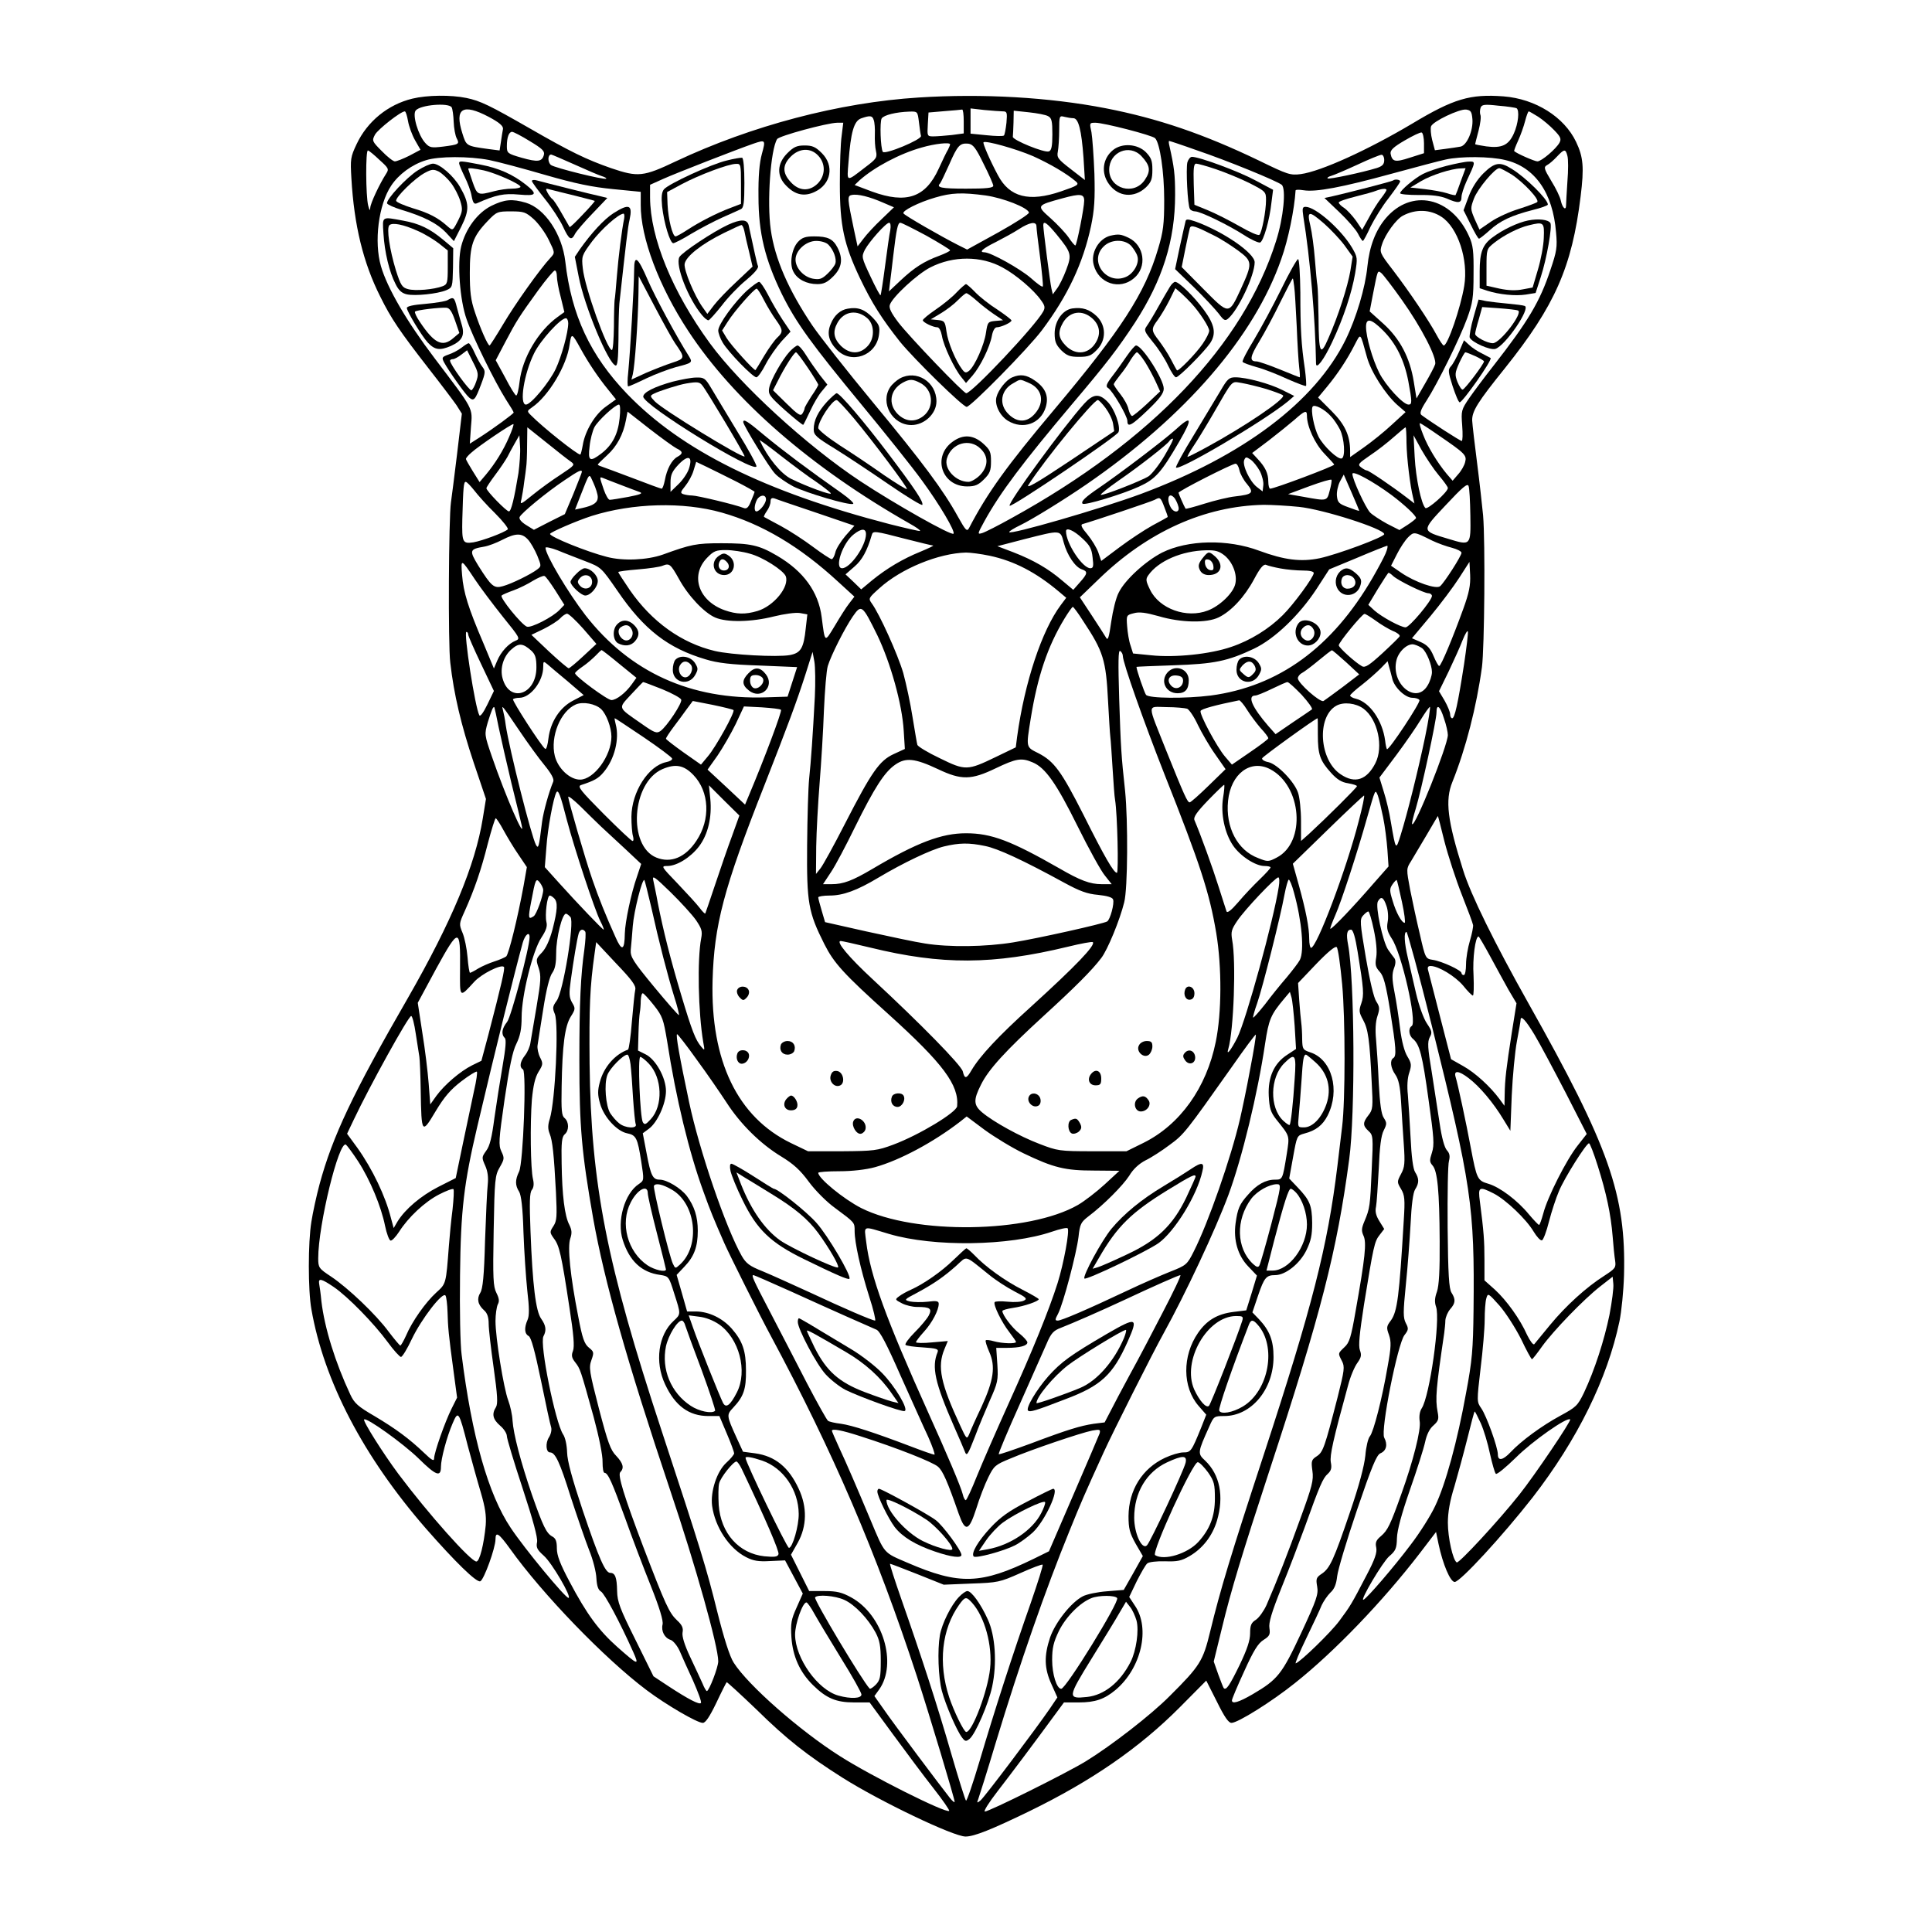 <?xml version="1.0" standalone="no"?>
<!DOCTYPE svg PUBLIC "-//W3C//DTD SVG 20010904//EN"
 "http://www.w3.org/TR/2001/REC-SVG-20010904/DTD/svg10.dtd">
<svg version="1.0" xmlns="http://www.w3.org/2000/svg"
 width="850pt" height="850pt" viewBox="0 0 850 850"
 preserveAspectRatio="xMidYMid meet">
<g transform="translate(0,850) scale(0.1,-0.1)"
fill="#000000" stroke="none">
<path d="M1814 8066 c-107 -26 -198 -100 -245 -200 -27 -57 -28 -66 -23 -151
12 -207 52 -371 127 -520 48 -97 86 -153 212 -315 54 -69 109 -142 123 -162
l24 -38 -21 -177 c-12 -98 -24 -194 -27 -213 -10 -67 -13 -625 -3 -705 16
-141 48 -275 103 -440 l54 -160 -14 -86 c-33 -205 -137 -454 -329 -789 -243
-421 -332 -610 -389 -820 -14 -52 -30 -126 -36 -165 -15 -91 -15 -302 0 -385
55 -316 229 -649 504 -965 129 -147 222 -238 239 -232 16 6 67 147 67 185 0
36 15 26 64 -42 142 -199 416 -483 601 -622 85 -64 222 -144 247 -144 12 0 30
27 59 87 23 49 44 90 46 92 1 2 60 -52 131 -120 133 -131 225 -203 380 -301
165 -104 487 -258 540 -258 38 0 115 31 280 111 275 134 485 279 663 458 l116
117 47 -93 c33 -67 51 -93 64 -93 28 0 178 94 279 175 174 138 387 360 550
572 l71 93 11 -53 c19 -90 52 -167 71 -167 24 0 210 202 343 372 196 253 329
522 382 775 9 43 18 134 20 203 9 354 -65 564 -420 1195 -149 265 -255 480
-288 587 -69 218 -80 307 -47 388 59 147 106 330 130 505 11 85 15 549 5 668
-4 40 -15 142 -26 227 -11 85 -21 171 -22 190 -1 41 24 81 144 230 220 275
295 445 333 755 16 129 12 174 -20 241 -52 109 -178 189 -319 200 -147 11
-219 -10 -402 -120 -197 -117 -402 -210 -490 -222 -46 -6 -58 -2 -183 59 -243
117 -445 186 -677 231 -248 48 -539 65 -821 47 -350 -22 -736 -124 -1069 -281
-143 -68 -166 -70 -284 -30 -109 38 -179 72 -358 175 -178 102 -217 121 -279
134 -68 14 -172 13 -238 -3z m173 -38 c4 -7 8 -36 9 -64 1 -28 7 -60 13 -72
14 -26 10 -28 -60 -37 -51 -6 -59 -5 -78 16 -31 34 -58 124 -42 143 21 25 144
35 158 14z m4685 -4 c14 -9 8 -68 -12 -112 -23 -51 -53 -65 -121 -56 -27 4
-49 8 -49 10 0 2 7 28 15 59 8 31 12 62 8 70 -3 8 -2 22 1 31 5 14 17 16 78 9
40 -3 76 -9 80 -11z m-4522 -38 c47 -25 64 -40 63 -53 -2 -10 -6 -35 -9 -56
l-6 -39 -47 6 c-101 14 -99 13 -117 70 -35 110 2 132 116 72z m2090 -20 l0
-53 -52 -7 c-29 -3 -66 -6 -81 -6 -28 0 -28 1 -25 53 l3 52 70 6 c39 3 73 6
78 7 4 1 7 -22 7 -52z m173 44 c17 0 19 -5 15 -50 -3 -28 -8 -53 -11 -56 -3
-4 -38 -3 -76 1 l-71 7 0 55 0 56 61 -7 c34 -3 71 -6 82 -6z m2065 -34 c4 -50
-24 -115 -52 -121 -12 -2 -42 -7 -67 -10 l-46 -6 -12 45 c-6 24 -8 51 -5 60 8
22 124 77 154 74 21 -3 25 -9 28 -42z m-4683 -8 c4 -24 18 -62 31 -85 l24 -42
-49 -26 c-28 -14 -56 -25 -64 -25 -7 0 -33 20 -57 45 -44 44 -44 46 -30 73 14
24 113 102 131 102 4 0 10 -19 14 -42z m2248 -6 c3 -26 7 -53 9 -60 4 -16
-160 -84 -168 -70 -10 16 -14 132 -5 147 10 15 63 28 122 30 36 1 36 1 42 -47z
m568 27 c16 -8 19 -22 19 -80 0 -52 -4 -71 -15 -75 -19 -8 -160 50 -159 64 1
7 2 35 3 63 l1 52 66 -7 c37 -4 75 -11 85 -17z m2157 -3 c20 -13 52 -40 70
-59 28 -29 32 -38 23 -55 -15 -27 -79 -82 -97 -82 -12 0 -90 34 -102 45 -2 1
6 22 17 46 11 24 25 63 31 87 6 23 13 42 16 42 2 0 21 -11 42 -24z m-2924 -14
c4 -10 6 -39 5 -63 -1 -24 1 -58 5 -74 6 -28 2 -34 -46 -70 -87 -67 -82 -68
-75 21 10 133 24 181 55 193 40 14 50 13 56 -7z m878 8 c23 0 36 -52 45 -174
l6 -98 -62 48 c-57 44 -62 51 -57 77 3 16 6 59 6 94 0 63 1 65 23 59 12 -3 30
-6 39 -6z m-1019 -77 c-5 -32 -8 -128 -8 -213 0 -183 18 -265 88 -413 53 -111
97 -180 177 -281 62 -76 276 -286 293 -286 18 0 271 257 331 337 114 152 181
295 216 458 15 72 18 119 15 230 -3 77 -9 159 -13 183 -9 41 -9 42 17 42 37 0
250 -55 263 -68 21 -21 40 -148 40 -272 0 -106 -4 -139 -27 -215 -57 -194
-161 -355 -456 -706 -208 -247 -295 -367 -376 -523 -9 -16 -15 -9 -48 50 -65
118 -156 240 -373 502 -116 140 -236 293 -268 340 -105 156 -165 293 -183 422
-17 120 -1 351 28 398 8 14 219 71 264 72 l27 0 -7 -57z m-1372 -24 c55 -33
66 -44 62 -60 -8 -31 -27 -33 -98 -13 -62 18 -65 20 -65 51 0 39 9 63 23 63 6
0 41 -18 78 -41z m3934 -9 l0 -44 -63 -20 c-64 -21 -77 -18 -84 18 -2 15 12
29 62 58 36 21 69 37 75 35 5 -2 10 -23 10 -47z m-2913 -47 c-11 -40 -16 -98
-15 -188 0 -160 29 -277 103 -429 63 -127 129 -218 356 -493 99 -120 217 -267
261 -328 77 -105 147 -224 138 -233 -9 -10 -257 130 -410 231 -237 157 -528
424 -662 607 -165 226 -262 463 -263 641 l0 56 58 26 c53 24 322 129 397 155
53 18 54 17 37 -45z m1193 -10 c75 -34 147 -76 188 -111 16 -14 11 -18 -65
-44 -140 -48 -227 -26 -278 72 -35 65 -67 140 -63 144 9 9 144 -29 218 -61z
m720 26 c133 -45 353 -135 374 -152 20 -17 8 -145 -25 -248 -143 -454 -546
-878 -1161 -1217 -59 -33 -118 -63 -131 -67 -23 -7 -22 -5 9 52 70 127 170
259 384 513 155 183 203 246 278 360 122 188 177 363 177 563 0 90 -4 121 -25
215 -3 12 -4 22 -1 22 2 0 57 -18 121 -41z m-1085 26 c0 -3 -4 -13 -9 -23 -6
-9 -24 -47 -41 -84 -58 -127 -142 -156 -293 -101 l-77 29 22 21 c64 57 176
117 273 144 58 17 125 24 125 14z m147 -85 c24 -47 43 -91 43 -97 0 -10 -31
-13 -120 -13 -109 0 -132 5 -114 23 3 3 21 41 40 83 37 85 47 95 84 92 21 -3
33 -18 67 -88z m-2657 16 c40 -36 42 -40 29 -60 -29 -45 -69 -130 -70 -150 -1
-15 -3 -13 -9 9 -11 42 -12 247 -1 243 5 -1 28 -20 51 -42z m5226 18 c4 -14 4
-64 0 -112 -3 -48 -6 -95 -6 -105 0 -26 -16 -12 -23 20 -3 16 -22 55 -42 87
-33 55 -34 61 -18 70 10 5 29 22 43 37 32 34 38 35 46 3z m-4368 -38 c53 -24
107 -47 120 -51 13 -4 22 -9 19 -11 -7 -7 -225 47 -243 60 -15 12 -15 46 1 46
3 0 49 -20 103 -44z m3562 20 c0 -19 -8 -27 -32 -35 -65 -20 -211 -51 -217
-46 -3 3 4 8 15 11 11 3 63 25 115 49 51 24 100 44 107 44 6 1 12 -10 12 -23z
m-3938 0 c40 -8 152 -38 248 -66 132 -38 205 -53 297 -62 l122 -12 0 -57 c-1
-144 80 -359 209 -555 201 -306 539 -600 975 -848 27 -15 47 -29 45 -32 -2 -2
-62 12 -134 30 -550 143 -915 324 -1155 573 -162 169 -245 346 -272 583 -14
120 -90 233 -173 258 -61 18 -94 15 -153 -14 -61 -31 -112 -100 -132 -178 -18
-73 -6 -237 24 -321 28 -81 124 -275 173 -353 19 -29 34 -54 34 -57 0 -5 -87
-69 -149 -109 l-44 -28 5 73 c7 87 15 72 -160 303 -122 161 -208 308 -236 405
-31 107 -11 270 45 354 33 50 91 93 153 112 56 18 189 18 278 1z m4470 0 c130
-30 210 -143 224 -319 6 -64 3 -83 -25 -165 -46 -139 -98 -226 -251 -422 -37
-47 -84 -110 -105 -140 -36 -53 -37 -57 -32 -122 3 -38 2 -68 -2 -68 -7 0
-137 84 -177 114 -9 7 -4 23 22 63 49 76 147 275 179 363 24 66 28 90 28 195
1 100 -2 127 -20 166 -78 173 -253 211 -366 79 -45 -53 -72 -124 -81 -212 -9
-93 -49 -227 -96 -323 -135 -273 -449 -510 -900 -678 -178 -66 -580 -182 -580
-168 0 4 21 17 48 30 54 26 196 114 292 180 436 300 738 649 857 991 31 86 58
220 63 302 0 4 16 4 35 1 54 -9 170 13 385 72 107 29 215 58 240 63 66 15 197
14 262 -2z m-2738 -187 l49 -21 -54 -52 c-30 -28 -66 -67 -80 -86 l-26 -34
-16 74 c-29 138 -30 148 -10 152 26 6 80 -8 137 -33z m453 31 c76 -11 184 -53
190 -75 2 -6 -59 -45 -134 -87 l-138 -76 -40 20 c-75 38 -235 130 -240 139 -8
11 67 49 140 70 71 21 117 23 222 9z m433 -23 c0 -31 -33 -197 -39 -197 -3 0
-17 16 -30 36 -14 20 -49 57 -79 84 -63 56 -63 56 54 88 77 21 94 19 94 -11z
m1572 -71 c72 -47 119 -189 100 -304 -16 -97 -73 -262 -90 -262 -4 0 -18 21
-32 47 -32 60 -118 188 -192 285 -58 75 -59 79 -48 112 14 45 63 112 92 127
56 30 120 28 170 -5z m-3994 -10 c21 -19 51 -60 66 -91 28 -57 28 -57 8 -79
-46 -49 -156 -204 -208 -292 -31 -52 -58 -94 -60 -94 -8 0 -42 78 -64 145 -19
55 -23 92 -23 175 0 121 12 158 78 227 40 42 44 43 103 43 57 0 65 -3 100 -34z
m1569 -48 c-4 -18 -14 -89 -23 -158 -9 -69 -18 -127 -20 -129 -2 -2 -22 35
-44 82 -40 85 -40 87 -25 118 20 37 93 119 107 119 6 0 8 -14 5 -32z m159 -25
c57 -32 104 -61 104 -64 0 -4 -21 -14 -47 -24 -68 -25 -110 -52 -170 -108
l-52 -49 4 33 c3 19 9 75 15 124 14 118 20 145 31 145 6 0 57 -26 115 -57z
m484 41 c0 -8 7 -70 16 -136 8 -65 14 -123 12 -128 -2 -5 -25 12 -53 37 -46
40 -176 113 -204 113 -26 0 -7 17 50 45 33 17 79 42 102 57 48 31 77 35 77 12z
m89 -36 c65 -80 67 -88 42 -155 -12 -32 -30 -69 -41 -83 l-18 -25 -6 25 c-6
26 -36 260 -36 279 0 22 17 10 59 -41z m-238 -145 c58 -31 138 -99 169 -144
17 -23 19 -32 10 -49 -33 -62 -314 -360 -339 -360 -12 0 -250 248 -299 312
-31 41 -42 63 -37 77 11 34 121 136 179 165 100 51 223 51 317 -1z m-1961 -38
c0 -14 7 -56 17 -92 l16 -66 -29 -21 c-86 -62 -156 -181 -168 -285 -4 -34 -10
-61 -15 -61 -4 0 -26 35 -48 78 l-42 77 42 80 c50 95 62 113 145 228 35 48 68
87 73 87 5 0 9 -11 9 -25z m3718 -105 c86 -121 155 -255 146 -283 -3 -10 -23
-48 -44 -84 l-38 -66 -12 74 c-17 106 -61 189 -134 255 l-60 54 13 68 c23 117
21 114 39 100 8 -7 49 -60 90 -118z m-3668 -102 c0 -41 -30 -148 -55 -201 -28
-59 -109 -157 -131 -157 -30 0 -9 135 36 226 28 57 116 154 140 154 5 0 10
-10 10 -22z m3585 -32 c57 -57 93 -130 111 -223 17 -92 17 -103 1 -103 -24 0
-101 84 -129 140 -30 60 -58 158 -58 202 0 41 23 36 75 -16z m-3530 -81 c33
-60 77 -126 122 -181 l33 -41 -43 -31 c-49 -34 -93 -108 -103 -170 -4 -23 -9
-42 -11 -42 -14 0 -165 120 -217 173 -18 18 -18 19 5 35 72 49 153 184 165
276 8 53 10 52 49 -19z m3459 -36 c18 -66 81 -163 133 -210 l37 -32 -61 -56
c-33 -31 -88 -75 -122 -99 l-61 -43 0 26 c0 69 -23 118 -82 177 l-59 59 39 47
c48 58 90 122 122 185 28 53 23 57 54 -54z m-3288 -270 c-7 -69 -32 -117 -80
-154 -51 -39 -60 -34 -52 31 3 31 13 68 21 84 15 29 92 100 108 100 6 0 7 -24
3 -61z m3130 9 c12 -12 29 -38 39 -57 20 -40 25 -122 8 -128 -17 -6 -81 55
-102 96 -20 39 -35 117 -26 132 8 12 54 -12 81 -43z m-2879 -141 c28 -13 29
-23 3 -37 -24 -13 -46 -53 -55 -103 -4 -20 -10 -37 -14 -37 -4 0 -61 21 -126
46 -66 25 -128 48 -137 51 -10 3 -18 7 -18 9 0 2 19 21 41 41 43 39 71 91 83
155 l7 37 97 -76 c53 -41 107 -80 119 -86z m2773 144 c0 -47 35 -123 76 -166
24 -25 44 -47 44 -49 0 -7 -263 -106 -282 -106 -4 0 -8 14 -8 31 0 36 -13 64
-47 100 l-24 26 73 55 c40 31 91 72 113 91 46 41 55 44 55 18z m-3510 -93
c-25 -59 -62 -118 -102 -166 l-28 -33 -30 48 c-16 26 -30 50 -30 54 0 4 10 16
23 27 30 28 181 130 186 126 2 -2 -6 -27 -19 -56z m4089 7 c117 -80 125 -88
117 -118 -3 -14 -17 -39 -31 -54 l-24 -28 -26 30 c-42 51 -83 118 -104 173
-12 30 -18 52 -13 50 4 -1 41 -25 81 -53z m-3819 -115 c21 -15 20 -16 -43 -58
-36 -23 -91 -63 -123 -89 -54 -44 -57 -45 -50 -20 3 15 9 48 12 75 4 26 8 56
9 67 2 11 4 55 4 98 l1 77 84 -67 c47 -38 94 -75 106 -83z m3678 82 c1 -67 16
-190 29 -241 l6 -26 -34 26 c-65 50 -167 119 -175 119 -5 0 -17 7 -26 14 -16
12 -12 17 39 52 32 21 79 58 106 82 26 23 49 42 51 42 2 0 4 -31 4 -68z
m-3907 -133 c-18 -110 -32 -169 -42 -169 -11 0 -99 90 -99 102 0 4 18 31 39
59 22 29 45 64 53 78 7 14 22 42 33 61 l20 35 3 -49 c2 -26 -2 -79 -7 -117z
m4049 -10 c22 -26 40 -51 40 -56 0 -18 -90 -97 -99 -88 -18 18 -42 130 -47
225 l-5 95 35 -64 c20 -35 54 -86 76 -112z m-3299 29 c-6 -19 -27 -50 -46 -68
l-35 -34 0 41 c0 34 7 49 35 79 43 45 64 37 46 -18z m2512 -11 c10 -20 17 -48
15 -62 l-3 -27 -26 20 c-31 25 -64 95 -55 118 6 14 9 15 28 2 12 -8 30 -31 41
-51z m-2305 -45 c45 -23 82 -44 82 -46 0 -2 -7 -20 -16 -41 -11 -28 -19 -35
-32 -30 -34 14 -205 55 -227 55 -13 0 -30 3 -39 6 -14 5 -12 10 9 36 13 16 30
46 36 67 l12 39 46 -22 c25 -12 83 -41 129 -64z m2215 49 c3 -15 18 -43 33
-60 32 -39 26 -46 -52 -55 -29 -3 -90 -18 -135 -32 -44 -14 -82 -24 -83 -22
-7 11 -30 64 -31 70 0 8 234 127 251 128 6 0 14 -13 17 -29z m-2893 -7 c0 -3
-17 -46 -37 -96 l-38 -90 -68 -34 -68 -35 -34 21 c-21 13 -32 26 -29 35 7 17
118 109 199 163 59 40 75 48 75 36z m3561 -101 c56 -42 109 -91 109 -102 0 -3
-17 -17 -37 -30 l-36 -23 -55 28 c-29 16 -63 38 -74 49 -20 21 -78 146 -78
170 0 17 91 -33 171 -92z m-3491 -10 c0 -24 -18 -37 -68 -48 l-32 -7 21 54
c46 116 39 108 60 63 10 -22 19 -50 19 -62z m3350 -60 c0 -2 -21 5 -47 15 -42
15 -48 21 -51 49 -2 18 4 46 13 64 l17 31 34 -78 c19 -43 34 -80 34 -81z
m-3250 114 c36 -14 74 -28 85 -32 15 -6 1 -11 -50 -21 -38 -7 -75 -13 -82 -13
-6 -1 -18 20 -27 46 -19 56 -19 56 -3 50 6 -3 41 -16 77 -30z m3120 -26 c-12
-46 -10 -46 -114 -27 l-69 12 94 35 c52 19 95 32 97 28 2 -4 -2 -26 -8 -48z
m-3764 2 c16 -21 57 -67 92 -101 35 -35 60 -67 56 -71 -17 -15 -112 -50 -151
-57 -48 -7 -51 -1 -49 102 4 143 6 164 15 164 5 0 21 -17 37 -37z m4383 -111
c2 -133 2 -133 -96 -103 -121 36 -121 33 -12 149 73 78 95 97 100 84 4 -9 7
-68 8 -130z m-3099 71 c0 -18 -28 -53 -42 -53 -11 0 -10 27 2 51 13 23 40 25
40 2z m1798 5 c5 -7 13 -23 16 -35 9 -29 -19 -32 -34 -4 -20 39 -7 69 18 39z
m-1576 -64 l167 -57 -39 -44 c-21 -25 -42 -58 -45 -74 -4 -16 -11 -29 -16 -29
-5 0 -42 24 -82 54 -40 30 -103 71 -142 92 -38 20 -72 39 -74 40 -1 2 4 13 13
26 9 12 16 31 16 41 0 14 5 18 18 14 9 -4 92 -32 184 -63z m1531 24 c9 -23 16
-42 14 -43 -1 -1 -31 -18 -67 -37 -36 -20 -101 -63 -145 -96 l-80 -60 -13 38
c-7 20 -29 56 -48 79 -24 28 -31 42 -22 45 50 14 306 100 318 107 24 13 26 12
43 -33z m-1948 -23 c177 -50 344 -149 513 -305 l71 -65 -23 -30 c-13 -16 -41
-61 -63 -98 -46 -76 -43 -77 -58 38 -14 111 -80 202 -196 270 -80 47 -117 55
-245 55 -111 0 -134 -5 -258 -50 -68 -24 -175 -29 -246 -10 -87 22 -250 88
-250 101 0 7 115 57 183 79 180 57 403 63 572 15z m2540 25 c107 -11 375 -97
375 -120 0 -13 -205 -89 -284 -106 -82 -17 -155 -8 -266 33 -139 52 -314 48
-427 -8 -72 -37 -163 -119 -191 -176 -12 -22 -26 -80 -33 -128 -10 -72 -15
-85 -23 -70 -6 10 -34 54 -63 98 l-52 79 82 79 c216 210 468 323 727 328 36 0
106 -4 155 -9z m-1905 -120 c0 -51 -69 -150 -105 -150 -35 0 2 111 51 149 34
27 54 27 54 1z m951 -18 c34 -31 42 -46 46 -85 5 -38 3 -47 -10 -47 -34 0
-107 109 -107 163 0 18 34 4 71 -31z m-781 -2 c63 -16 120 -30 125 -30 6 0
-19 -12 -55 -27 -79 -32 -149 -74 -213 -126 l-48 -40 -34 33 -35 33 39 34 c34
29 56 69 77 141 5 17 14 16 144 -18z m700 -17 c15 -56 51 -109 80 -118 27 -9
25 -19 -9 -57 l-29 -33 -49 41 c-62 53 -127 90 -214 124 l-71 27 119 31 c162
41 158 42 173 -15z m1620 9 c25 -12 64 -26 88 -32 23 -6 42 -16 42 -22 0 -14
-76 -132 -94 -147 -17 -15 -111 18 -171 59 l-45 31 26 51 c14 28 36 61 49 74
26 25 25 26 105 -14z m-3977 4 c12 -13 30 -45 41 -71 18 -45 18 -46 0 -60 -27
-21 -114 -64 -152 -74 -39 -11 -50 -1 -108 91 -40 66 -39 72 26 83 19 3 55 17
80 30 58 30 86 31 113 1z m252 -95 c70 -27 70 -27 142 -131 116 -170 222 -252
388 -301 52 -16 112 -23 236 -27 l166 -7 -21 -65 -21 -65 -95 -3 c-331 -11
-598 110 -794 361 -77 100 -176 266 -176 297 0 5 24 0 53 -11 28 -12 84 -33
122 -48z m3521 34 c-8 -19 -34 -67 -57 -107 -178 -307 -413 -478 -712 -518
-111 -14 -272 -13 -285 3 -7 9 -42 110 -42 123 0 1 73 4 163 7 179 6 238 18
354 73 92 44 200 148 276 264 l55 85 123 51 c68 29 127 52 132 53 4 0 1 -15
-7 -34z m-2797 -1 c57 -15 147 -73 158 -99 17 -46 -52 -131 -124 -153 -54 -16
-92 -15 -144 3 -116 41 -154 153 -78 231 29 30 39 34 83 34 27 0 75 -7 105
-16z m2090 -9 c35 -30 55 -83 46 -123 -8 -40 -68 -98 -121 -118 -93 -36 -213
7 -254 91 -19 39 -20 47 -8 64 44 63 148 108 255 110 41 1 57 -4 82 -24z
m-1035 0 c108 -23 204 -73 305 -158 l32 -27 -24 -32 c-83 -111 -159 -339 -192
-579 l-6 -47 -87 -42 c-126 -61 -135 -61 -247 -6 -53 25 -97 52 -99 59 -2 6
-11 61 -21 121 -9 59 -28 147 -41 195 -24 82 -105 261 -139 307 -15 21 -14 23
34 66 96 87 261 154 381 157 19 0 66 -6 104 -14z m-2264 -105 c24 -36 79 -109
122 -163 76 -94 78 -97 56 -106 -30 -12 -64 -48 -81 -89 l-14 -33 -47 113
c-66 154 -87 222 -93 298 -6 74 -5 73 57 -20z m4347 -131 c-46 -127 -97 -249
-105 -249 -4 0 -15 20 -25 44 -14 33 -27 48 -56 61 l-39 17 82 98 c44 53 101
129 126 168 l45 70 3 -57 c2 -45 -4 -78 -31 -152z m-3451 136 c41 -76 112
-151 161 -172 52 -22 159 -20 258 5 45 11 95 18 114 15 l33 -6 -7 -61 c-9 -88
-22 -109 -70 -118 -56 -10 -258 1 -330 18 -147 35 -277 128 -374 268 -28 41
-51 77 -51 79 0 3 39 8 88 12 48 4 96 11 107 16 30 12 35 8 71 -56z m2648 44
c27 -5 71 -9 97 -9 30 0 49 -4 49 -11 0 -17 -89 -139 -137 -186 -59 -59 -142
-111 -226 -139 -92 -32 -248 -48 -352 -37 l-80 8 -11 35 c-7 19 -13 57 -15 84
-4 49 -3 50 29 58 24 7 53 3 110 -13 98 -29 211 -31 264 -5 55 27 113 89 155
167 27 51 42 68 53 64 8 -4 37 -11 64 -16z m495 -33 c23 -21 136 -76 155 -76
9 0 16 -6 16 -12 -1 -21 -99 -138 -116 -138 -21 0 -104 45 -137 74 l-27 25 42
70 c24 39 45 71 47 71 3 0 12 -6 20 -14z m-3685 -65 l39 -62 -21 -22 c-30 -32
-126 -81 -144 -74 -24 9 -121 129 -111 137 4 4 28 14 53 23 25 9 63 28 85 42
22 13 45 23 50 21 6 -1 27 -31 49 -65z m1416 -196 c58 -121 109 -302 116 -420
l5 -80 -50 -23 c-62 -29 -96 -77 -215 -309 -47 -92 -95 -179 -106 -193 l-20
-25 1 120 c1 66 8 192 15 280 7 88 16 232 19 320 4 88 11 176 17 195 14 46 73
164 110 218 38 55 42 51 108 -83z m906 62 c88 -133 100 -170 109 -352 4 -71 8
-142 10 -157 2 -14 6 -77 10 -140 4 -62 8 -124 11 -138 10 -61 16 -320 8 -320
-14 0 -54 69 -147 255 -98 193 -129 235 -198 271 -56 28 -55 23 -34 154 30
185 74 316 148 438 17 28 34 52 37 52 3 0 24 -28 46 -63z m-2200 -33 l58 -67
-57 -53 c-32 -30 -61 -54 -65 -54 -4 0 -43 33 -86 73 l-78 74 54 26 c30 15 63
36 73 47 10 11 24 20 30 20 7 0 39 -30 71 -66z m3487 35 c23 -17 57 -37 75
-45 19 -7 32 -18 30 -23 -1 -4 -36 -38 -76 -75 -58 -53 -76 -65 -90 -57 -29
16 -102 82 -102 92 0 13 102 137 113 138 4 1 26 -13 50 -30z m388 -193 c-27
-174 -41 -236 -52 -236 -5 0 -9 8 -9 18 0 9 -11 36 -24 59 l-25 42 43 88 c23
49 51 110 61 137 11 27 21 44 23 38 2 -7 -6 -72 -17 -146z m-4381 132 c0 -6
26 -65 57 -130 l56 -118 -29 -60 c-17 -35 -31 -54 -35 -47 -19 34 -70 367 -57
367 4 0 8 -5 8 -12z m278 -71 c17 -16 22 -31 22 -73 0 -121 -119 -159 -149
-48 -12 44 4 96 38 126 33 30 51 29 89 -5z m3919 11 c19 -15 43 -74 43 -105 0
-15 -9 -43 -20 -60 -51 -84 -162 9 -136 113 10 40 52 77 79 68 12 -3 27 -11
34 -16z m-3532 -69 l75 -61 -20 -28 c-27 -38 -68 -70 -90 -70 -18 0 -160 105
-160 118 0 4 15 17 34 30 18 12 43 34 56 47 13 14 25 25 27 25 2 0 37 -27 78
-61z m2215 35 c0 -29 91 -286 183 -520 158 -398 198 -521 228 -699 25 -151 24
-351 -2 -478 -41 -203 -157 -365 -318 -445 l-75 -37 -150 0 c-145 0 -154 2
-232 32 -87 33 -203 97 -253 139 -38 32 -39 55 -5 122 33 67 108 149 275 302
138 126 214 202 254 255 28 36 82 168 101 245 16 61 17 360 4 490 -17 156 -19
191 -26 404 -5 165 -4 217 4 212 7 -4 12 -14 12 -22z m983 -28 l57 -53 -72
-55 c-40 -30 -79 -58 -85 -62 -15 -8 -113 79 -113 100 0 7 8 18 18 23 11 6 43
30 73 55 30 25 56 45 59 45 3 0 31 -24 63 -53z m-2338 -151 c-9 -171 -17 -284
-25 -360 -4 -38 -8 -171 -9 -295 -2 -252 5 -293 76 -434 42 -83 83 -129 283
-309 239 -216 310 -311 301 -404 -3 -27 -166 -126 -281 -169 -70 -26 -85 -28
-225 -29 l-150 0 -75 36 c-235 114 -354 361 -345 714 7 246 48 404 228 860
102 260 144 373 181 489 l31 98 8 -43 c4 -24 5 -93 2 -154z m-1088 68 l71 -61
-46 -24 c-59 -30 -100 -94 -109 -166 -3 -28 -9 -49 -14 -47 -16 10 -147 213
-142 219 4 3 16 6 28 6 49 0 105 73 105 136 0 25 1 26 18 12 9 -8 49 -42 89
-75z m3628 13 c8 -39 57 -86 89 -86 13 0 28 -4 31 -10 6 -10 -135 -223 -143
-216 -2 2 -6 19 -8 38 -12 89 -68 169 -129 184 -14 3 -25 10 -25 14 0 4 24 26
53 48 28 22 65 55 82 72 l30 31 6 -23 c4 -13 10 -36 14 -52z m-3212 -48 c44
-18 82 -39 84 -46 6 -14 -63 -118 -91 -138 -17 -12 -27 -8 -85 33 -105 73
-102 65 -45 127 27 29 51 54 53 55 3 1 40 -14 84 -31z m2814 -25 c29 -32 49
-60 45 -64 -4 -3 -42 -29 -84 -57 l-76 -52 -32 36 c-71 82 -94 134 -57 134 7
0 39 13 72 29 33 16 64 30 69 30 5 1 33 -25 63 -56z m-2500 -67 c8 -8 -79
-165 -113 -204 l-30 -36 -77 54 c-42 30 -77 57 -77 60 0 4 15 27 33 51 18 24
45 60 59 80 l26 35 87 -17 c48 -10 89 -20 92 -23z m2259 2 c15 -24 42 -60 60
-81 19 -20 34 -40 34 -45 0 -4 -36 -31 -80 -61 l-80 -55 -30 35 c-36 42 -113
186 -108 201 3 9 66 26 170 47 4 0 20 -18 34 -41z m-2841 2 c23 -22 45 -81 45
-121 0 -84 -77 -189 -138 -189 -45 0 -97 49 -111 104 -21 85 25 198 93 227 31
13 86 3 111 -21z m3354 2 c63 -47 89 -168 52 -240 -38 -74 -90 -91 -152 -49
-95 62 -107 253 -20 302 32 18 86 12 120 -13z m-3805 -82 c10 -47 35 -157 56
-245 22 -88 42 -171 45 -185 18 -77 -72 130 -131 302 -33 96 -33 97 -18 150
17 54 24 72 29 66 1 -2 10 -41 19 -88z m90 -13 c37 -55 87 -124 112 -154 30
-37 43 -61 38 -72 -19 -45 -43 -132 -49 -176 -14 -114 -16 -121 -27 -102 -20
37 -117 420 -133 527 -3 25 -9 54 -12 65 -7 27 -5 24 71 -88z m1152 90 c6 -5
-76 -222 -138 -369 l-20 -48 -82 77 -83 77 44 62 c23 34 59 96 80 139 l36 77
79 -4 c43 -3 81 -7 84 -11z m1787 5 c9 -4 31 -36 47 -71 17 -35 51 -94 76
-129 l46 -66 -75 -73 c-41 -40 -78 -73 -83 -73 -10 0 -23 29 -104 230 -84 212
-85 190 2 189 40 0 81 -4 91 -7z m1047 -124 c-30 -144 -78 -337 -108 -433 -21
-67 -21 -68 -43 60 -6 39 -20 98 -31 132 l-19 62 75 100 c41 55 89 125 107
155 19 31 37 56 40 56 3 0 -6 -60 -21 -132z m83 81 c10 -28 17 -61 17 -73 -1
-47 -144 -405 -157 -392 -3 2 5 33 16 69 24 80 91 388 91 422 0 41 16 29 33
-26z m-3522 -82 c68 -46 124 -88 126 -94 2 -6 -10 -13 -26 -16 -78 -16 -152
-131 -153 -240 0 -35 3 -74 7 -86 3 -11 3 -21 -2 -21 -5 0 -62 54 -128 120
-100 101 -116 120 -99 126 58 19 77 29 100 57 48 57 70 146 53 210 -4 15 -6
27 -4 27 2 0 59 -38 126 -83z m2967 11 c0 -87 9 -114 58 -168 26 -29 47 -42
75 -46 22 -4 39 -9 39 -13 0 -6 -135 -140 -210 -209 l-36 -32 0 88 c0 48 -6
104 -13 124 -16 49 -92 127 -131 135 -17 3 -29 11 -27 17 3 8 234 175 244 176
1 0 1 -33 1 -72z m-1671 -152 c103 -49 146 -48 254 4 90 43 113 47 162 26 56
-23 105 -93 198 -281 49 -99 103 -197 120 -217 l30 -38 -44 0 c-51 0 -94 16
-187 70 -212 121 -298 154 -410 154 -108 0 -216 -41 -412 -157 -88 -52 -128
-67 -179 -67 l-38 0 35 53 c19 28 66 117 105 197 86 174 130 243 178 276 46
32 86 28 188 -20z m-1076 -26 c70 -73 76 -195 13 -289 -48 -73 -112 -100 -176
-74 -127 51 -109 330 26 389 58 25 95 18 137 -26z m2537 26 c140 -73 159 -322
29 -389 -36 -19 -40 -19 -82 -2 -91 34 -144 136 -132 252 12 119 99 184 185
139z m-207 -126 c-11 -70 7 -156 44 -210 32 -47 99 -90 138 -90 15 0 27 -3 27
-6 0 -4 -22 -28 -48 -53 -26 -25 -69 -70 -94 -100 -32 -37 -49 -50 -52 -40 -3
8 -18 57 -35 109 -25 80 -79 229 -106 292 -5 13 10 35 61 88 37 38 69 69 70
67 2 -2 0 -27 -5 -57z m-2160 -167 c-18 -48 -51 -144 -74 -213 -23 -69 -43
-127 -44 -129 -2 -2 -13 9 -25 25 -12 16 -56 64 -97 107 -72 75 -74 77 -45 77
42 0 103 38 140 87 39 52 57 128 49 209 l-6 59 67 -67 67 -66 -32 -89z m-727
69 c34 -128 122 -394 147 -444 11 -21 17 -38 15 -38 -5 0 -114 114 -196 205
l-63 70 7 88 c5 79 31 219 44 241 8 14 18 -12 46 -122z m3591 13 c8 -38 16
-103 19 -143 l5 -74 -67 -76 c-82 -95 -184 -203 -189 -198 -2 1 8 28 22 60 27
61 96 273 139 426 38 132 36 129 48 100 5 -14 15 -56 23 -95z m-3440 -42 c23
-21 71 -66 109 -101 l67 -63 -19 -57 c-25 -71 -52 -199 -53 -249 -1 -75 -13
-80 -41 -16 -42 93 -75 175 -102 254 -31 89 -106 348 -106 363 0 6 24 -13 53
-41 28 -28 70 -69 92 -90z m3333 25 c-55 -215 -185 -558 -210 -558 -4 0 -8 17
-8 39 0 51 -15 126 -46 238 l-26 93 153 149 c85 83 157 150 160 151 4 0 -7
-51 -23 -112z m377 -90 c16 -62 50 -167 76 -233 26 -66 49 -127 50 -135 1 -8
-5 -39 -14 -69 -9 -30 -17 -76 -17 -103 0 -26 -4 -48 -10 -48 -5 0 -10 4 -10
9 0 12 -86 52 -126 58 -32 5 -33 6 -57 112 -14 58 -33 147 -43 197 -17 91 -17
92 4 125 11 19 42 71 69 116 26 45 49 83 49 83 1 0 14 -51 29 -112z m-4140 50
c16 -29 45 -78 66 -108 l37 -55 -14 -80 c-27 -147 -66 -304 -77 -313 -7 -5
-30 -15 -52 -22 -22 -7 -54 -21 -71 -31 -17 -11 -34 -19 -36 -19 -3 0 -8 31
-11 69 -3 37 -13 86 -22 107 -16 38 -15 41 9 94 44 98 73 183 102 298 16 61
32 112 35 112 3 0 19 -24 34 -52z m2119 -70 c56 -11 168 -63 349 -162 68 -37
101 -49 148 -53 39 -4 63 -11 66 -20 7 -17 -13 -90 -26 -97 -16 -10 -307 -75
-413 -92 -122 -20 -283 -22 -388 -5 -41 6 -157 31 -258 53 l-182 41 -15 51
c-8 27 -15 53 -15 58 0 4 22 8 50 8 59 0 120 22 215 79 109 65 231 123 288
137 67 16 110 17 181 2z m-1272 -326 c25 -37 29 -49 23 -80 -18 -94 -13 -327
9 -457 7 -38 7 -39 -9 -20 -25 30 -40 67 -89 231 -46 154 -77 276 -102 402 -7
40 -17 85 -20 100 -5 23 7 14 76 -53 45 -44 95 -99 112 -123z m2564 146 c-23
-148 -143 -583 -182 -663 -28 -55 -50 -83 -40 -50 24 81 35 387 17 480 -6 35
-3 46 22 83 33 50 168 192 181 192 5 0 6 -19 2 -42z m-3236 -13 c0 -26 -30
-109 -42 -116 -24 -16 -25 -9 -11 64 19 101 21 106 39 83 8 -11 14 -25 14 -31z
m475 -75 c35 -158 72 -300 101 -394 14 -43 23 -80 21 -82 -2 -2 -51 54 -109
124 -94 114 -105 132 -103 163 2 18 6 66 9 105 5 65 42 211 51 202 2 -2 15
-55 30 -118z m2828 63 c35 -126 46 -256 26 -296 -6 -12 -33 -47 -58 -77 -26
-30 -69 -83 -95 -118 -27 -34 -51 -61 -53 -59 -1 2 6 30 18 63 25 72 103 383
120 477 7 37 16 67 19 67 4 0 15 -26 23 -57z m475 -41 c11 -50 16 -92 12 -92
-13 0 -38 45 -53 97 -14 45 -14 53 0 73 8 12 17 20 18 18 2 -2 12 -45 23 -96z
m-3730 16 c17 -17 15 -51 -7 -137 -13 -48 -29 -83 -47 -102 -26 -27 -27 -30
-14 -68 11 -34 10 -56 -9 -168 -12 -70 -24 -142 -27 -159 -2 -18 -13 -43 -24
-57 -22 -28 -26 -52 -9 -62 16 -11 1 -411 -17 -449 -18 -37 -18 -61 0 -89 9
-15 16 -70 19 -177 3 -85 11 -202 17 -259 9 -76 9 -110 1 -128 -15 -34 -14
-61 5 -71 11 -6 27 -65 54 -195 21 -103 41 -196 45 -207 3 -11 -1 -30 -10 -44
-16 -25 -13 -66 5 -66 23 0 43 -43 90 -193 29 -89 66 -196 82 -237 17 -41 31
-97 32 -124 2 -34 8 -51 20 -58 16 -9 83 -134 142 -266 27 -61 23 -60 -70 22
-82 73 -135 145 -210 287 -42 79 -56 116 -56 147 0 31 -5 44 -20 52 -26 14
-41 45 -90 185 -50 146 -81 266 -85 325 -1 25 -10 65 -19 89 -20 53 -56 275
-56 349 0 29 5 62 10 73 8 14 6 27 -6 51 -14 28 -16 62 -12 274 4 227 6 243
27 279 20 35 21 40 7 69 -13 28 -12 49 14 229 21 142 35 212 52 245 17 35 23
65 23 117 0 96 49 293 87 350 21 32 27 50 22 69 -7 30 3 116 15 116 4 0 12 -5
19 -12z m3662 -34 c7 -19 9 -51 5 -71 -5 -28 -1 -42 18 -72 43 -62 113 -370
88 -385 -16 -10 -13 -42 6 -57 29 -25 41 -70 68 -267 24 -169 26 -199 15 -233
-11 -34 -11 -41 3 -57 21 -24 30 -110 31 -332 1 -131 -3 -196 -12 -223 -10
-27 -11 -46 -4 -66 20 -56 -28 -394 -63 -447 -9 -14 -12 -35 -9 -56 7 -37 -29
-178 -81 -322 -48 -135 -60 -159 -89 -184 -22 -18 -26 -29 -21 -51 4 -21 -5
-50 -43 -122 -66 -127 -71 -135 -120 -201 -38 -51 -169 -178 -191 -186 -5 -2
16 48 46 110 30 62 61 128 68 146 8 17 25 42 38 55 18 16 26 37 30 72 3 28 42
158 87 291 65 191 86 242 103 250 27 11 33 39 17 69 -17 31 59 412 89 451 18
23 19 29 6 53 -12 24 -12 47 0 167 8 76 17 198 21 269 4 84 11 138 20 152 18
28 18 48 0 76 -9 14 -16 68 -20 152 -4 72 -9 156 -12 189 -4 36 -2 73 6 96 11
34 10 42 -8 72 -13 21 -25 66 -32 122 -6 49 -17 122 -25 162 -11 57 -11 79 -2
104 8 20 8 35 2 44 -6 7 -18 24 -28 38 -23 34 -57 190 -45 212 14 25 25 19 38
-20z m-56 -104 c11 -51 15 -95 11 -121 -6 -34 -3 -44 15 -64 17 -18 27 -54 46
-171 26 -163 29 -200 14 -209 -16 -10 -12 -43 9 -73 14 -20 21 -51 25 -117 3
-49 8 -134 12 -188 6 -85 4 -103 -12 -132 -18 -34 -18 -36 0 -66 16 -27 18
-45 12 -138 -20 -335 -28 -401 -57 -441 -19 -25 -20 -31 -8 -63 10 -30 10 -52
-6 -139 -24 -141 -62 -288 -78 -307 -8 -9 -17 -47 -20 -85 -5 -46 -27 -131
-68 -250 -71 -209 -88 -246 -124 -270 -24 -16 -26 -22 -20 -56 6 -34 -2 -58
-70 -204 -85 -182 -103 -205 -214 -270 -62 -36 -91 -44 -91 -27 0 6 24 63 54
128 41 91 61 123 85 138 27 17 30 24 26 52 -4 23 9 68 54 180 33 81 78 200
101 263 66 184 80 217 102 236 15 14 18 26 13 51 -5 30 10 98 76 338 10 39 29
83 41 99 17 24 19 34 11 56 -7 19 -2 71 18 200 42 259 46 278 69 307 l20 26
-21 34 c-15 24 -20 43 -15 64 3 16 8 92 12 167 4 96 10 146 22 169 14 28 14
33 0 55 -11 16 -17 62 -22 153 -3 72 -9 159 -12 193 -4 41 -2 77 6 101 11 33
10 42 -5 65 -11 16 -29 94 -46 194 -26 153 -27 168 -12 184 9 10 19 18 23 18
4 0 15 -36 24 -80z m-3534 55 c18 -22 -32 -329 -61 -368 -18 -25 -19 -32 -8
-58 18 -45 2 -382 -22 -461 -9 -27 -9 -45 -1 -65 13 -32 19 -90 28 -259 5
-106 4 -125 -11 -148 -17 -26 -17 -28 2 -55 24 -31 33 -71 68 -302 19 -121 23
-173 16 -192 -8 -20 -6 -31 10 -51 22 -29 22 -28 81 -241 24 -89 40 -169 39
-197 0 -27 3 -48 9 -48 15 0 34 -44 91 -201 28 -79 78 -211 111 -293 40 -100
57 -157 53 -173 -7 -29 9 -60 36 -68 11 -4 29 -26 39 -48 10 -23 36 -82 59
-131 22 -50 38 -93 35 -98 -6 -10 -57 17 -144 74 l-65 43 -79 160 c-69 138
-80 168 -81 215 -1 61 -9 80 -30 80 -22 0 -49 61 -122 277 -46 138 -67 215
-68 253 -1 32 -8 66 -18 80 -34 53 -104 398 -86 431 14 26 11 47 -10 77 -24
33 -38 149 -47 384 -5 128 -4 171 6 183 8 10 10 26 5 47 -11 45 -13 244 -5
350 6 62 14 97 29 122 20 32 21 37 7 64 -8 16 -13 40 -11 53 2 13 13 85 25
159 13 84 28 145 40 160 13 19 17 44 17 90 0 63 26 170 43 170 4 0 13 -7 20
-15z m65 -64 c3 -5 1 -40 -4 -78 -16 -112 -22 -231 -22 -487 0 -296 10 -407
61 -698 50 -278 146 -620 338 -1193 113 -335 212 -689 212 -754 0 -26 -40
-130 -50 -131 -3 0 -12 15 -19 33 -8 17 -32 70 -54 116 -26 55 -37 92 -34 109
4 19 -2 33 -24 53 -35 33 -51 68 -149 324 -85 224 -113 316 -101 328 18 18 13
39 -18 72 -25 25 -37 59 -76 208 -42 163 -45 180 -33 213 12 34 11 37 -11 55
-20 16 -29 41 -47 137 -35 178 -48 306 -35 343 8 24 7 37 -4 60 -21 39 -32
132 -34 270 -2 94 1 118 14 129 19 16 19 54 -1 71 -13 10 -15 34 -13 138 3
183 14 266 40 308 21 33 21 37 6 62 -13 23 -14 39 -6 97 12 87 28 184 35 207
6 19 19 22 29 8z m3398 -88 c27 -165 29 -191 16 -228 -11 -31 -10 -39 8 -72
22 -40 29 -86 38 -276 6 -108 5 -119 -14 -143 -26 -33 -26 -46 0 -70 20 -18
21 -25 14 -169 -7 -161 -8 -171 -32 -228 -13 -31 -14 -42 -4 -64 14 -30 7 -96
-35 -332 -20 -115 -27 -138 -49 -158 -29 -28 -29 -26 -11 -61 13 -25 11 -40
-19 -159 -57 -221 -64 -242 -92 -260 -23 -15 -25 -21 -19 -64 6 -41 -1 -68
-53 -210 -55 -153 -101 -270 -149 -381 -12 -26 -32 -54 -46 -64 -21 -13 -26
-24 -26 -60 0 -31 -13 -70 -46 -139 -44 -90 -59 -113 -70 -102 -2 2 -13 30
-24 60 l-20 57 36 147 c40 166 89 327 209 693 226 689 297 964 351 1370 27
198 24 792 -5 944 -9 47 -5 66 13 66 9 0 19 -34 29 -97z m325 -320 c176 -707
190 -801 185 -1257 -2 -173 -6 -222 -33 -365 -38 -211 -90 -401 -136 -497 -19
-41 -68 -119 -109 -172 -73 -97 -191 -234 -206 -240 -19 -8 84 166 113 191 28
24 33 34 34 80 1 35 20 105 57 212 31 88 61 183 67 211 7 33 20 59 37 73 22
20 24 28 18 59 -11 58 -7 103 29 347 2 17 5 42 5 56 1 14 10 36 21 49 24 27
25 43 6 73 -11 17 -15 80 -17 287 -1 146 1 278 6 293 5 20 3 33 -9 46 -11 12
-23 56 -32 118 -8 54 -24 156 -35 227 -18 106 -19 132 -9 152 12 21 10 28 -12
61 -15 22 -35 78 -48 133 -12 52 -28 122 -36 156 -16 67 -18 114 -6 114 4 0
54 -183 110 -407z m-4274 245 c-1 -131 -3 -129 63 -57 31 34 118 78 130 65 6
-5 -12 -82 -68 -297 l-31 -116 -41 -20 c-52 -26 -121 -85 -157 -134 l-27 -38
-7 92 c-4 51 -16 151 -28 224 l-20 131 82 152 c99 180 106 180 104 -2z m306
139 c0 -45 -81 -351 -99 -373 -23 -29 -27 -54 -10 -71 7 -7 4 -43 -10 -124
-11 -63 -27 -166 -36 -229 -11 -84 -20 -122 -36 -143 -20 -28 -20 -30 -4 -66
11 -25 14 -51 11 -81 -3 -24 -8 -136 -12 -249 -4 -154 -10 -212 -21 -229 -16
-26 -11 -52 17 -77 14 -12 20 -31 20 -59 0 -23 10 -110 22 -194 17 -121 19
-158 10 -173 -19 -30 -14 -53 18 -81 17 -14 30 -35 30 -46 0 -11 31 -114 69
-229 47 -143 67 -218 64 -237 -5 -24 0 -34 29 -60 36 -31 126 -186 109 -186
-14 0 -193 216 -254 308 -99 148 -171 402 -216 762 -6 41 -9 199 -7 350 3 287
17 403 76 654 82 348 163 674 200 809 10 35 30 51 30 24z m4226 -84 c26 -49
63 -115 81 -148 l35 -59 -21 -131 c-24 -154 -30 -203 -31 -270 l-1 -50 -22 30
c-40 54 -106 115 -160 145 l-53 30 -47 182 c-26 101 -50 193 -53 206 -5 16 -2
22 10 22 35 0 108 -45 143 -86 19 -24 39 -44 43 -44 4 0 5 39 3 88 -5 75 8
172 22 172 2 0 25 -39 51 -87z m-2727 38 c315 -77 539 -76 870 4 57 14 106 23
109 20 13 -13 -74 -104 -272 -284 -143 -129 -225 -217 -262 -280 -22 -38 -30
-39 -38 -5 -7 28 -188 212 -396 405 -106 98 -165 169 -141 169 5 0 64 -13 130
-29z m-1034 -185 c-3 -11 -9 -75 -15 -141 -5 -66 -13 -121 -17 -123 -57 -20
-107 -77 -124 -143 -10 -37 -10 -56 1 -94 16 -59 74 -122 119 -131 40 -8 46
-21 62 -123 13 -84 13 -84 -10 -100 -63 -41 -98 -163 -71 -247 29 -91 82 -142
164 -153 38 -6 39 -7 62 -81 30 -93 30 -91 -2 -121 -68 -62 -84 -181 -38 -279
44 -95 105 -140 191 -140 l48 0 33 -78 c18 -42 32 -81 32 -86 0 -5 -15 -24
-34 -41 -42 -38 -71 -127 -63 -190 13 -94 75 -188 150 -226 31 -16 54 -20 105
-17 l66 3 39 -73 39 -73 -27 -61 c-24 -53 -27 -70 -23 -132 6 -84 37 -153 95
-210 59 -58 102 -76 181 -76 l68 0 104 -142 c58 -79 137 -185 178 -237 40 -51
71 -96 68 -98 -12 -13 -345 154 -481 241 -178 113 -404 312 -467 411 -17 26
-43 107 -73 227 -46 186 -73 274 -244 793 -242 734 -311 1085 -317 1615 -2
250 1 337 22 485 l7 50 88 -94 c69 -72 88 -98 84 -115z m3110 23 c14 -150 14
-511 0 -624 -3 -27 -13 -106 -21 -175 -43 -354 -111 -620 -324 -1270 -146
-445 -190 -590 -236 -779 -31 -128 -44 -150 -178 -283 -82 -83 -258 -219 -369
-287 -83 -51 -425 -221 -444 -221 -7 0 17 39 55 88 65 84 163 215 251 335 l42
57 65 0 c72 0 113 14 162 55 113 95 154 271 85 371 l-25 38 33 69 c19 37 39
73 47 79 7 6 42 10 78 9 54 -2 72 2 108 23 58 34 100 89 120 155 32 108 13
203 -52 265 -34 31 -33 36 18 149 20 46 22 47 66 47 119 0 217 117 217 260 0
72 -17 116 -64 166 l-29 30 25 74 c27 79 36 90 75 90 46 0 108 50 137 108 21
43 26 68 26 122 -1 77 -10 99 -63 155 l-38 40 17 94 c17 94 17 95 50 104 50
13 80 36 102 79 56 111 19 247 -76 278 -33 11 -35 14 -36 58 0 26 -2 58 -4 72
-2 14 -6 59 -9 100 l-5 75 80 84 c52 54 84 80 90 74 6 -6 16 -79 24 -164z
m-209 -183 l6 -101 -38 -25 c-59 -38 -86 -99 -82 -181 3 -55 8 -72 33 -104 61
-76 59 -69 46 -153 -18 -111 -18 -112 -52 -112 -41 0 -80 -22 -118 -66 -38
-42 -46 -62 -55 -126 -10 -74 10 -142 55 -189 l39 -41 -23 -76 -24 -77 -57 -7
c-71 -9 -117 -37 -155 -92 -70 -101 -69 -239 2 -321 l34 -39 -22 -56 c-43
-106 -46 -110 -79 -110 -17 0 -53 -11 -81 -24 -100 -47 -159 -142 -160 -256 0
-55 5 -74 31 -121 l32 -55 -42 -75 -42 -74 -74 -6 c-41 -3 -89 -13 -106 -22
-52 -27 -121 -115 -144 -181 -27 -81 -26 -136 6 -206 l26 -58 -33 -49 c-61
-89 -287 -389 -305 -404 -16 -13 -17 -12 -10 6 4 11 39 121 76 245 109 359
219 674 325 934 51 126 67 163 151 347 40 88 216 438 264 524 94 170 227 453
285 609 60 163 128 443 161 665 16 106 25 127 83 196 l26 31 7 -24 c4 -14 10
-70 14 -126z m-2819 91 c38 -48 42 -62 58 -157 39 -253 97 -491 160 -663 30
-84 46 -122 92 -227 22 -50 158 -322 203 -405 275 -512 466 -956 644 -1500 57
-176 166 -539 166 -552 0 -5 -10 3 -21 17 -39 49 -247 326 -289 387 l-43 61
21 29 c81 114 16 329 -123 405 -40 22 -63 28 -117 28 l-68 0 -40 80 -40 80 30
53 c40 72 42 156 4 237 -44 95 -104 144 -192 156 l-53 7 -29 63 c-44 97 -44
99 -14 131 46 49 57 82 56 164 0 86 -15 129 -63 184 -41 46 -100 74 -155 75
l-41 0 -23 81 -23 80 35 37 c42 44 58 87 58 157 0 62 -15 108 -48 153 -27 35
-88 72 -120 72 -30 0 -39 18 -57 115 l-17 89 27 20 c37 27 75 110 75 166 0 59
-46 141 -91 162 l-32 16 2 74 c1 41 4 83 6 94 2 10 4 34 4 52 1 17 4 32 9 32
4 0 26 -24 49 -53z m-1048 -124 c7 -43 14 -89 16 -102 2 -13 5 -80 6 -150 3
-190 5 -192 65 -91 39 65 66 96 114 133 34 26 65 45 68 42 3 -2 -2 -40 -12
-82 -9 -43 -31 -147 -49 -232 l-32 -154 -77 -39 c-76 -39 -145 -97 -179 -152
l-17 -29 -12 44 c-24 96 -81 215 -147 308 l-46 63 29 61 c71 150 241 457 253
457 5 0 14 -35 20 -77z m4922 -5 c24 -40 85 -155 137 -255 l93 -182 -40 -51
c-50 -63 -133 -228 -151 -298 -8 -29 -16 -52 -19 -51 -3 0 -23 21 -45 47 -50
61 -127 119 -178 134 -48 14 -51 21 -77 158 -21 113 -58 284 -67 312 -9 30 14
28 57 -5 48 -36 109 -108 154 -183 l30 -49 6 155 c4 85 14 193 23 240 9 47 16
88 16 93 0 23 23 -2 61 -65z m-3685 -111 c45 -61 103 -146 130 -187 61 -95
150 -183 241 -238 54 -33 84 -60 122 -112 28 -38 79 -89 114 -114 89 -66 87
-64 87 -102 0 -51 26 -168 64 -288 19 -58 30 -106 26 -106 -12 0 -138 54 -285
123 -77 35 -171 78 -210 94 -58 23 -73 35 -92 68 -70 124 -186 463 -231 675
-43 203 -60 300 -53 300 3 0 43 -51 87 -113z m2434 -42 c-15 -83 -36 -181 -45
-220 -39 -168 -139 -455 -203 -581 -29 -58 -33 -61 -104 -89 -40 -16 -125 -53
-188 -83 -180 -85 -290 -132 -306 -132 -13 0 -13 4 1 30 23 44 81 265 90 338
6 57 11 65 43 90 69 52 152 136 180 179 17 29 43 53 72 68 25 12 73 43 106 68
63 46 70 55 275 345 55 79 102 142 104 140 2 -2 -9 -71 -25 -153z m-2726 23
c3 -24 8 -90 11 -147 4 -57 9 -110 12 -117 8 -21 -47 -18 -73 4 -12 9 -29 29
-39 44 -20 32 -28 128 -13 168 10 29 70 90 88 90 5 0 11 -19 14 -42z m3015 7
c53 -48 70 -114 47 -182 -21 -61 -61 -103 -99 -103 -28 0 -28 0 -23 53 3 28 8
97 12 152 6 94 9 115 20 115 2 0 22 -16 43 -35z m-2935 -4 c60 -62 64 -186 9
-245 -22 -24 -27 -26 -35 -13 -12 23 -23 287 -11 287 5 0 22 -13 37 -29z
m2842 -68 c-7 -111 -17 -196 -22 -202 -2 -3 -15 6 -29 19 -60 57 -58 189 5
252 48 48 54 40 46 -69z m-1193 -327 c133 -64 183 -76 311 -76 l111 -1 -65
-60 c-36 -33 -88 -73 -117 -90 -217 -125 -719 -132 -954 -14 -78 40 -189 131
-189 155 0 4 42 7 93 7 56 0 117 7 157 18 108 30 256 109 374 200 l29 23 79
-59 c44 -32 121 -79 171 -103z m-2927 -36 c52 -80 101 -198 118 -283 7 -34 18
-63 24 -65 6 -2 23 16 38 39 40 63 112 131 176 164 31 16 60 27 63 23 3 -3 1
-43 -4 -89 -6 -46 -13 -118 -16 -159 -13 -171 -12 -167 -56 -207 -46 -42 -106
-126 -133 -190 -11 -24 -22 -43 -25 -43 -3 1 -26 28 -51 61 -55 75 -179 193
-254 243 -53 35 -56 39 -56 80 0 147 91 519 122 500 5 -4 30 -37 54 -74z
m5453 -18 c38 -120 58 -213 66 -312 3 -41 8 -89 11 -107 4 -30 1 -34 -48 -66
-79 -50 -170 -133 -239 -217 -34 -41 -65 -79 -69 -84 -5 -4 -18 14 -31 40 -32
72 -91 153 -142 200 l-46 41 0 89 c0 85 -3 125 -20 257 -9 66 -4 69 61 36 54
-28 143 -113 175 -167 14 -23 30 -41 37 -39 6 2 20 39 31 83 11 43 31 104 44
134 24 58 120 210 132 210 4 0 21 -44 38 -98z m-4075 -105 c108 -60 129 -248
37 -331 -20 -18 -20 -18 -31 5 -16 35 -88 333 -83 342 8 13 37 7 77 -16z
m2640 -149 c-25 -95 -49 -178 -53 -185 -5 -10 -12 -9 -29 7 -73 69 -76 193 -7
286 26 34 78 63 112 64 21 0 21 -3 -23 -172z m-2744 132 c0 -11 18 -90 40
-175 22 -85 40 -158 40 -160 0 -14 -51 -2 -81 18 -88 59 -122 185 -74 277 29
57 75 81 75 40z m2853 2 c27 -30 47 -89 47 -139 0 -98 -79 -203 -151 -203
l-27 0 34 133 c43 164 63 227 73 227 4 0 15 -8 24 -18z m-1791 -181 c196 -58
531 -53 716 10 35 12 66 19 69 15 10 -9 -17 -155 -44 -241 -38 -120 -110 -297
-216 -531 -52 -115 -114 -257 -138 -316 -24 -60 -46 -108 -50 -108 -4 0 -10
11 -13 25 -8 33 -71 181 -152 360 -186 413 -255 602 -273 751 -9 75 -20 71
101 35z m-434 -252 c178 -81 347 -156 378 -169 15 -6 45 -63 106 -202 48 -106
102 -228 122 -270 19 -43 31 -78 27 -78 -5 0 -51 16 -103 36 -163 62 -259 93
-308 100 -26 3 -52 9 -57 13 -5 3 -47 78 -93 166 -45 88 -118 228 -161 311
-78 149 -84 164 -74 164 3 0 76 -32 163 -71z m1636 -96 c-48 -93 -97 -186
-109 -208 -12 -22 -50 -92 -84 -156 l-61 -117 -48 -6 c-59 -9 -113 -25 -280
-88 -74 -27 -135 -48 -138 -46 -2 3 39 101 92 219 52 118 106 238 119 268 19
45 30 57 62 69 56 22 175 74 278 122 132 62 239 109 248 110 5 0 -31 -75 -79
-167z m1967 -8 c-23 -112 -65 -242 -112 -342 -28 -58 -35 -64 -105 -102 -81
-44 -171 -110 -218 -160 -34 -36 -56 -40 -56 -10 0 31 -50 170 -73 203 -20 29
-20 30 -3 176 10 80 18 177 18 214 0 38 3 79 7 93 7 25 8 25 58 -31 28 -32 70
-98 95 -147 23 -49 45 -89 48 -89 3 0 23 26 45 57 50 69 182 206 255 263 l55
43 3 -32 c2 -17 -6 -78 -17 -136z m-5613 123 c62 -42 178 -161 238 -243 26
-36 53 -65 58 -65 6 0 28 36 48 79 42 88 136 210 148 191 4 -6 8 -39 9 -73 2
-67 4 -95 27 -264 l15 -112 -24 -48 c-29 -58 -77 -194 -77 -219 0 -14 -10 -9
-42 22 -68 65 -127 108 -219 163 -74 43 -90 57 -108 96 -66 141 -113 292 -127
410 -3 33 -8 68 -10 78 -4 25 11 21 64 -15z m1696 -165 c88 -62 126 -205 78
-299 -29 -57 -48 -71 -61 -46 -14 27 -109 264 -132 331 l-19 54 46 -6 c28 -3
62 -16 88 -34z m2301 15 c-20 -64 -137 -364 -146 -373 -12 -12 -42 22 -65 72
-55 125 57 322 184 323 30 0 33 -2 27 -22z m-2450 -20 c4 -13 36 -101 72 -196
35 -96 62 -176 59 -179 -14 -14 -71 -2 -107 22 -87 57 -130 161 -109 262 11
49 50 113 70 113 5 0 12 -10 15 -22z m2518 4 c85 -94 50 -291 -65 -360 -45
-27 -97 -36 -104 -18 -4 11 56 185 131 379 9 22 18 22 38 -1z m982 -434 c13
-29 31 -89 40 -133 10 -44 21 -84 26 -89 4 -5 44 28 89 72 71 71 226 180 238
167 6 -6 -157 -247 -223 -330 -91 -115 -267 -305 -276 -299 -17 10 -39 109
-39 175 0 45 9 97 29 160 15 52 41 147 57 211 16 65 30 118 32 118 2 0 14 -24
27 -52z m-4457 -99 c17 -63 42 -154 57 -204 20 -68 25 -103 22 -145 -8 -85
-27 -160 -41 -160 -25 0 -211 209 -343 385 -67 90 -158 234 -151 240 10 10
170 -104 240 -172 77 -76 98 -83 98 -36 0 35 26 132 51 190 25 59 28 55 67
-98z m1728 42 c160 -51 319 -114 341 -134 21 -18 42 -66 91 -207 29 -82 45
-77 77 22 14 46 38 108 53 138 25 51 31 56 97 83 91 39 313 114 360 123 34 6
37 5 33 -12 -4 -10 -55 -131 -115 -269 l-108 -250 -67 -33 c-232 -113 -327
-116 -554 -18 -109 47 -100 36 -165 191 -61 145 -102 241 -138 318 -17 37 -31
70 -31 72 0 11 43 3 126 -24z m-433 -107 c93 -32 160 -129 161 -234 1 -52 -27
-150 -43 -150 -9 0 -191 377 -191 396 0 8 28 3 73 -12z m1863 -10 c-10 -39
-154 -347 -170 -363 -22 -21 -56 53 -56 122 0 110 54 201 144 243 69 32 90 32
82 -2z m-1953 -26 c106 -223 167 -365 162 -376 -4 -12 -18 -13 -62 -9 -112 12
-192 101 -201 226 -2 38 -2 81 2 95 6 26 62 96 76 96 4 0 15 -15 23 -32z
m2052 -16 c27 -39 30 -52 30 -115 0 -78 -22 -135 -73 -191 -48 -52 -150 -83
-190 -58 -17 11 167 413 188 409 8 -1 28 -22 45 -45z m-1278 -448 l115 -46
121 5 c117 4 126 6 216 46 51 23 96 40 98 37 3 -3 -21 -78 -52 -168 -79 -224
-161 -479 -225 -695 -30 -101 -57 -179 -60 -175 -4 4 -33 97 -65 207 -62 215
-131 427 -219 678 -30 86 -53 157 -50 157 3 0 58 -21 121 -46z m-322 -113 c46
-21 104 -82 137 -143 18 -34 23 -59 23 -125 0 -72 -3 -85 -22 -105 -12 -12
-24 -20 -27 -17 -33 35 -246 391 -240 401 9 14 88 8 129 -11z m1200 8 c11 -16
-225 -399 -246 -399 -20 0 -40 64 -40 127 0 53 6 78 30 128 31 62 92 124 143
144 32 13 105 13 113 0z m-1332 -69 c15 -27 68 -115 117 -195 50 -80 90 -152
90 -160 0 -18 -47 -20 -101 -5 -91 25 -190 164 -191 268 0 48 33 142 50 142 4
0 20 -22 35 -50z m1417 -29 c12 -44 -1 -134 -26 -183 -46 -90 -116 -146 -192
-154 -86 -9 -85 -2 20 168 52 84 108 175 123 202 l29 49 18 -23 c10 -12 22
-39 28 -59z"/>
<path d="M3464 7826 c-46 -46 -48 -101 -4 -144 39 -40 79 -48 125 -26 72 34
86 115 31 170 -28 28 -42 34 -76 34 -34 0 -48 -6 -76 -34z m136 -11 c33 -35
32 -87 -2 -122 -37 -37 -84 -34 -120 7 -36 39 -36 74 1 111 38 38 88 40 121 4z"/>
<path d="M4897 7840 c-46 -37 -54 -101 -18 -150 41 -57 111 -63 163 -14 23 23
28 36 28 77 0 40 -5 53 -29 78 -37 36 -104 41 -144 9z m125 -27 c38 -41 42
-64 15 -104 -47 -71 -157 -40 -157 44 0 78 89 116 142 60z"/>
<path d="M4885 7463 c-51 -13 -88 -76 -73 -129 21 -81 114 -112 177 -58 59 49
46 145 -24 178 -34 16 -44 17 -80 9z m92 -45 c11 -13 24 -33 27 -45 10 -31
-17 -78 -52 -92 -85 -35 -162 70 -97 134 32 33 93 34 122 3z"/>
<path d="M3511 7436 c-28 -30 -39 -98 -20 -132 17 -33 58 -54 105 -54 28 0 44
8 70 34 38 38 44 77 19 126 -20 39 -43 50 -103 50 -38 0 -53 -5 -71 -24z m134
-13 c22 -22 37 -62 30 -83 -3 -9 -18 -29 -34 -44 -25 -24 -35 -27 -65 -22 -41
8 -76 47 -76 84 0 40 46 82 91 82 22 0 45 -7 54 -17z"/>
<path d="M3730 7142 c-32 -5 -60 -29 -75 -67 -18 -41 -9 -77 27 -114 64 -65
172 -26 185 65 5 37 2 45 -28 77 -35 36 -65 47 -109 39z m88 -44 c31 -30 30
-91 -3 -123 -34 -35 -78 -33 -116 4 -31 32 -36 62 -15 100 29 53 88 61 134 19z"/>
<path d="M4718 7143 c-43 -6 -78 -56 -78 -110 0 -36 6 -50 29 -74 25 -24 38
-29 78 -29 42 0 54 5 79 31 42 43 41 107 -1 148 -32 30 -62 40 -107 34z m89
-45 c30 -28 36 -63 18 -98 -30 -58 -90 -67 -136 -21 -33 34 -36 60 -12 102 30
50 85 58 130 17z"/>
<path d="M3959 6835 c-14 -8 -34 -25 -43 -39 -45 -69 10 -166 94 -166 57 0
110 50 110 104 0 86 -88 141 -161 101z m90 -20 c56 -29 63 -106 14 -145 -37
-29 -79 -26 -114 9 -43 44 -33 106 22 137 31 17 44 17 78 -1z"/>
<path d="M4454 6840 c-26 -10 -62 -55 -70 -87 -9 -34 15 -82 50 -104 67 -41
145 -13 167 60 14 48 -1 85 -50 118 -35 24 -62 28 -97 13z m71 -24 c60 -25 73
-84 29 -135 -34 -40 -77 -42 -116 -4 -45 43 -36 107 20 137 33 19 27 19 67 2z"/>
<path d="M4193 6558 c-93 -65 -51 -198 62 -198 35 0 49 6 74 31 26 26 31 38
31 79 0 42 -4 51 -35 79 -43 38 -87 41 -132 9z m122 -33 c35 -34 33 -78 -4
-116 -16 -16 -39 -29 -50 -29 -56 0 -109 57 -95 103 20 68 101 91 149 42z"/>
<path d="M3198 7794 c-69 -16 -257 -103 -277 -127 -10 -13 -12 -33 -8 -75 8
-73 35 -162 49 -162 6 0 43 19 82 43 39 23 100 55 136 71 36 16 72 32 80 36
12 6 15 29 15 115 0 64 -4 109 -10 111 -5 1 -36 -4 -67 -12z m62 -103 l0 -88
-47 -18 c-59 -22 -135 -61 -190 -97 -23 -15 -46 -28 -51 -28 -13 0 -32 75 -35
140 l-2 55 65 35 c75 40 205 89 238 89 21 1 22 -2 22 -88z"/>
<path d="M3203 7511 c-65 -30 -202 -121 -214 -142 -19 -36 39 -184 100 -256
11 -13 23 -23 28 -22 4 0 30 29 58 64 27 36 75 86 107 112 35 29 56 53 53 62
-5 11 -18 73 -41 179 -6 28 -34 29 -91 3z m72 -28 c3 -16 12 -57 21 -92 l15
-64 -70 -66 c-39 -36 -84 -83 -100 -104 l-29 -38 -22 31 c-35 50 -81 160 -78
188 4 33 75 89 173 137 39 19 73 35 77 35 4 0 10 -12 13 -27z"/>
<path d="M3288 7223 c-56 -51 -128 -150 -128 -177 0 -11 9 -36 20 -54 26 -43
132 -152 148 -152 6 0 25 26 41 58 16 31 48 76 69 100 l40 43 -35 52 c-19 29
-48 78 -64 110 -16 31 -34 57 -39 57 -6 0 -29 -17 -52 -37z m74 -45 c15 -29
39 -68 53 -87 30 -42 31 -52 5 -76 -12 -11 -37 -46 -57 -79 -20 -34 -37 -62
-39 -64 -4 -6 -109 110 -128 142 l-19 32 25 39 c28 45 116 145 127 145 4 0 19
-24 33 -52z"/>
<path d="M3474 6953 c-33 -36 -83 -124 -90 -160 -5 -27 1 -36 70 -98 42 -37
78 -66 80 -64 2 2 16 30 31 62 14 31 37 70 51 86 l24 29 -34 43 c-18 24 -45
63 -60 87 -14 23 -31 42 -37 42 -5 0 -21 -12 -35 -27z m80 -71 c25 -37 46 -71
46 -75 0 -3 -13 -26 -30 -50 -16 -25 -30 -49 -30 -53 0 -5 -5 -16 -10 -24 -8
-12 -20 -4 -69 44 l-60 59 21 41 c29 59 72 126 80 126 4 0 27 -31 52 -68z"/>
<path d="M3639 6733 c-40 -44 -59 -82 -59 -122 0 -25 11 -35 93 -85 50 -31
157 -102 237 -157 80 -55 146 -95 148 -90 5 14 -34 72 -152 228 -103 136 -211
263 -225 263 -4 0 -23 -17 -42 -37z m119 -75 c81 -97 232 -298 232 -309 0 -5
-45 23 -101 61 -55 39 -143 98 -195 131 -52 34 -94 68 -94 76 0 31 61 123 81
123 5 0 39 -37 77 -82z"/>
<path d="M5224 7786 c-7 -28 1 -190 11 -205 3 -6 14 -11 23 -11 23 0 143 -58
215 -104 32 -21 64 -35 71 -33 15 6 42 100 50 177 l7 55 -79 42 c-72 39 -245
103 -278 103 -7 0 -16 -11 -20 -24z m127 -31 c41 -14 107 -41 147 -61 70 -36
72 -38 72 -74 0 -48 -18 -142 -29 -153 -5 -5 -43 12 -88 38 -44 25 -107 57
-139 70 l-59 24 -3 90 c-2 72 0 91 11 91 7 0 47 -11 88 -25z"/>
<path d="M5216 7527 c-2 -7 -13 -57 -25 -111 l-21 -100 83 -80 c46 -45 94 -97
109 -116 22 -30 28 -33 41 -22 45 38 117 191 117 248 0 41 -141 137 -262 180
-30 10 -40 11 -42 1z m125 -63 c29 -14 77 -45 107 -67 63 -47 63 -55 11 -169
-53 -114 -51 -114 -163 -1 l-97 98 16 80 c9 44 18 86 20 92 5 15 25 8 106 -33z"/>
<path d="M5147 7238 c-8 -13 -31 -52 -51 -88 -20 -36 -43 -74 -51 -85 -13 -18
-10 -24 28 -71 23 -27 53 -74 66 -102 14 -29 29 -52 35 -52 13 0 124 112 150
150 28 42 20 82 -27 146 -44 60 -110 124 -127 124 -5 0 -16 -10 -23 -22z m95
-73 c36 -39 78 -104 78 -120 0 -9 -13 -35 -29 -58 -30 -44 -109 -124 -113
-116 -2 2 -14 24 -27 49 -13 25 -37 61 -52 81 -35 45 -35 52 -5 92 13 18 36
56 51 86 l26 53 27 -23 c14 -13 34 -33 44 -44z"/>
<path d="M4957 6933 c-17 -25 -46 -66 -64 -89 -26 -34 -29 -45 -18 -51 19 -11
85 -123 85 -145 0 -31 19 -20 91 49 51 49 69 73 69 93 0 41 -95 190 -122 190
-5 0 -23 -21 -41 -47z m81 -26 c15 -24 36 -63 47 -87 l19 -42 -57 -54 c-32
-30 -62 -54 -66 -54 -5 0 -12 13 -16 29 -3 17 -20 47 -36 67 -16 20 -29 40
-29 43 0 4 13 22 28 41 16 19 37 50 47 68 11 17 23 32 27 32 5 0 21 -20 36
-43z"/>
<path d="M4770 6724 c-92 -102 -338 -439 -328 -449 8 -9 472 305 479 324 10
25 -17 101 -47 132 -37 39 -64 37 -104 -7z m94 -19 c15 -20 30 -50 33 -69 l5
-33 -197 -132 c-144 -96 -193 -124 -180 -104 72 112 286 373 305 373 4 0 20
-16 34 -35z"/>
<path d="M2020 7781 c0 -5 11 -31 24 -58 13 -26 28 -65 31 -86 6 -30 11 -37
24 -31 83 37 119 44 184 38 78 -7 84 1 30 44 -59 46 -118 72 -200 88 -88 17
-93 17 -93 5z m110 -31 c52 -12 160 -60 160 -72 0 -4 -17 -8 -37 -8 -21 0 -56
-5 -78 -11 -73 -19 -75 -19 -96 41 -10 30 -19 56 -19 57 0 5 24 3 70 -7z"/>
<path d="M1839 7751 c-50 -31 -141 -129 -136 -146 2 -5 30 -18 63 -28 100 -30
157 -60 195 -99 l36 -39 33 65 c36 73 35 101 -6 173 -28 49 -90 103 -119 103
-11 0 -41 -13 -66 -29z m146 -57 c15 -20 33 -55 40 -78 11 -36 10 -46 -7 -81
-27 -53 -25 -51 -51 -29 -40 36 -80 57 -151 78 -38 12 -71 26 -73 32 -5 15 84
102 127 124 30 16 38 16 61 5 14 -8 38 -30 54 -51z"/>
<path d="M2340 7704 c0 -5 26 -40 57 -79 31 -38 67 -94 80 -122 27 -59 37 -64
54 -30 7 12 41 52 77 89 l64 67 -28 7 c-38 8 -253 62 -281 70 -13 4 -23 2 -23
-2z m190 -65 c47 -12 86 -22 87 -23 1 -1 -22 -28 -53 -60 -30 -32 -56 -57 -58
-55 -1 2 -17 30 -35 61 -18 32 -36 60 -42 63 -5 4 -14 16 -20 27 -10 19 -9 20
12 14 13 -3 62 -16 109 -27z"/>
<path d="M2699 7562 c-42 -27 -97 -87 -148 -159 l-22 -33 17 -87 c25 -129 129
-380 162 -391 9 -3 12 30 13 115 0 65 2 136 4 158 29 264 37 336 45 369 14 65
-2 72 -71 28z m47 -24 c-10 -47 -25 -166 -32 -253 -4 -49 -8 -97 -10 -105 -1
-8 -3 -61 -3 -117 -1 -57 -4 -103 -9 -103 -21 0 -120 277 -128 360 -6 53 -4
57 41 118 42 55 115 120 138 122 4 0 5 -10 3 -22z"/>
<path d="M1687 7473 c5 -83 26 -170 53 -222 14 -29 28 -41 50 -46 37 -8 134 2
173 18 28 12 28 14 30 99 l1 86 -44 37 c-59 49 -104 71 -175 84 -97 18 -93 21
-88 -56z m151 11 c30 -13 71 -38 93 -55 l39 -31 0 -74 c0 -68 -2 -75 -22 -83
-39 -15 -122 -22 -153 -13 -26 7 -32 17 -53 82 -28 92 -42 186 -29 199 13 13
61 4 125 -25z"/>
<path d="M2790 7313 c-1 -85 -17 -356 -26 -450 -4 -35 -4 -63 0 -63 4 0 40 16
79 35 40 19 99 41 131 50 71 18 74 20 58 46 -57 90 -152 267 -182 337 -44 102
-60 114 -60 45z m180 -323 c45 -65 45 -67 -13 -86 -28 -9 -81 -30 -116 -45
l-63 -29 6 23 c9 37 23 231 25 357 l1 75 71 -135 c39 -74 79 -146 89 -160z"/>
<path d="M1968 7179 c-10 -5 -53 -12 -98 -16 -50 -4 -80 -10 -80 -18 0 -15 66
-124 92 -152 31 -33 53 -36 102 -15 50 23 62 47 47 95 -5 17 -15 51 -21 75
-11 45 -15 47 -42 31z m34 -89 l19 -55 -26 -22 c-48 -42 -84 -25 -148 71 -15
22 -24 42 -21 45 6 7 109 19 138 17 14 -1 24 -16 38 -56z"/>
<path d="M2030 6970 c-14 -11 -39 -24 -57 -30 -28 -10 -30 -13 -20 -33 21 -39
94 -142 111 -156 21 -18 27 -10 53 59 19 50 19 58 6 75 -9 11 -24 39 -35 63
-10 23 -22 42 -26 42 -4 0 -18 -9 -32 -20z m65 -149 c-6 -19 -16 -36 -21 -38
-9 -3 -94 114 -94 130 0 4 6 7 13 7 6 0 23 9 37 20 l25 19 26 -52 c24 -46 25
-55 14 -86z"/>
<path d="M2960 6821 c-80 -22 -130 -47 -130 -66 0 -38 487 -338 498 -307 2 6
-36 76 -85 155 -48 80 -100 165 -115 191 -25 42 -31 46 -65 45 -21 0 -67 -9
-103 -18z m130 -17 c20 -24 189 -308 186 -312 -10 -9 -361 206 -395 242 -22
23 -22 25 -4 34 23 12 111 40 143 45 48 8 58 7 70 -9z"/>
<path d="M3270 6643 c0 -14 113 -198 139 -226 14 -16 51 -41 81 -57 58 -29
244 -84 263 -77 7 2 -16 23 -51 48 -140 98 -261 189 -337 252 -76 64 -95 76
-95 60z m321 -263 c32 -22 61 -45 64 -50 7 -12 -107 30 -174 63 -46 23 -103
93 -139 170 -2 4 40 -26 93 -68 54 -42 124 -94 156 -115z"/>
<path d="M6363 7770 c-39 -10 -85 -26 -102 -35 -36 -18 -101 -73 -101 -85 0
-5 37 -8 83 -8 56 1 94 -4 121 -15 52 -23 66 -21 66 6 0 12 10 42 21 67 42 90
42 90 11 89 -15 0 -59 -9 -99 -19z m64 -67 c-11 -32 -22 -60 -23 -61 -2 -2
-18 1 -38 8 -19 6 -63 14 -98 18 l-63 7 47 28 c46 27 133 55 174 56 l22 1 -21
-57z"/>
<path d="M6526 7737 c-28 -28 -51 -65 -65 -103 l-22 -59 31 -62 c17 -35 33
-63 37 -63 3 0 24 16 46 36 47 43 97 66 190 90 37 9 67 20 67 24 0 23 -98 120
-159 157 -52 33 -75 29 -125 -20z m125 -5 c52 -34 124 -111 112 -121 -4 -4
-40 -17 -80 -30 -40 -12 -95 -37 -123 -56 l-51 -35 -21 46 c-19 45 -19 48 -3
91 17 44 92 133 111 133 6 0 30 -13 55 -28z"/>
<path d="M6129 7706 c-4 -4 -202 -55 -273 -71 l-29 -6 65 -62 c36 -34 73 -77
82 -94 9 -18 19 -33 22 -33 3 0 18 28 34 63 17 34 52 91 80 126 27 36 50 68
50 73 0 8 -23 11 -31 4z m-29 -42 c0 -3 -11 -20 -25 -38 -14 -18 -38 -56 -53
-85 l-29 -52 -27 40 c-16 22 -39 47 -52 56 -13 8 -24 19 -24 24 0 5 33 16 73
26 39 10 81 21 92 26 24 9 45 11 45 3z"/>
<path d="M5734 7548 c30 -183 53 -453 56 -647 0 -29 34 15 71 94 49 104 86
215 101 302 11 68 11 71 -14 114 -48 80 -160 179 -204 179 -14 0 -15 -7 -10
-42z m93 -33 c28 -25 68 -67 88 -94 l36 -50 -10 -63 c-12 -69 -53 -198 -97
-297 -35 -81 -42 -67 -43 94 -1 66 -3 129 -5 140 -2 11 -7 62 -11 114 -4 52
-13 119 -20 148 -16 67 -7 68 62 8z"/>
<path d="M6723 7530 c-45 -9 -111 -40 -156 -74 -44 -32 -57 -66 -57 -150 l0
-74 33 -11 c53 -17 124 -24 170 -17 l43 7 23 71 c26 80 51 222 42 237 -10 15
-52 20 -98 11z m69 -77 c-1 -34 -13 -97 -26 -140 l-23 -78 -43 -8 c-29 -6 -64
-5 -102 3 l-58 13 0 81 c0 80 1 81 33 107 43 34 107 67 154 78 65 16 68 13 65
-56z"/>
<path d="M5637 7228 c-36 -73 -90 -173 -120 -223 -30 -49 -53 -93 -50 -97 2
-4 29 -14 61 -23 31 -8 92 -32 135 -52 43 -19 80 -33 83 -31 2 3 0 36 -5 74
-16 107 -20 177 -20 337 -1 81 -5 147 -10 147 -5 0 -39 -60 -74 -132z m57 11
c3 -19 7 -97 11 -174 3 -77 8 -159 11 -182 3 -24 4 -43 2 -43 -2 0 -41 16 -88
35 -47 19 -93 35 -102 35 -32 0 -29 20 12 87 23 38 65 116 93 174 29 58 53
105 55 104 1 -1 4 -17 6 -36z"/>
<path d="M6483 7105 c-12 -42 -19 -83 -17 -90 9 -21 90 -57 113 -50 44 14 157
180 129 189 -7 3 -40 7 -73 10 -33 3 -76 8 -95 11 l-35 7 -22 -77z m195 29
c26 -8 -78 -144 -110 -144 -25 0 -78 28 -78 41 0 6 7 35 16 64 l15 54 72 -5
c40 -3 78 -7 85 -10z"/>
<path d="M6420 6954 c-12 -27 -28 -57 -37 -66 -13 -15 -12 -24 8 -87 13 -39
26 -71 31 -71 13 0 145 187 136 195 -2 1 -19 10 -38 20 -19 9 -45 26 -57 38
l-22 20 -21 -49z m71 -21 c21 -10 38 -20 38 -23 0 -11 -85 -124 -94 -124 -5
-1 -15 15 -23 34 -12 32 -11 40 8 83 12 26 24 47 27 47 4 0 24 -8 44 -17z"/>
<path d="M5371 6783 c-19 -32 -72 -120 -118 -196 -47 -76 -82 -141 -79 -144
15 -15 387 205 491 290 l29 25 -52 26 c-55 28 -158 56 -207 56 -27 0 -35 -7
-64 -57z m202 5 c37 -12 70 -24 72 -28 10 -16 -173 -139 -337 -228 -42 -23
-80 -42 -83 -42 -3 0 7 19 23 43 16 23 55 87 87 142 93 161 81 147 128 140 23
-4 73 -16 110 -27z"/>
<path d="M5170 6608 c-50 -45 -242 -191 -333 -253 -62 -42 -83 -62 -74 -71 8
-9 174 41 248 75 72 33 97 60 177 198 61 105 56 119 -18 51z m-46 -112 c-24
-41 -56 -81 -70 -91 -31 -20 -205 -88 -211 -82 -2 3 33 31 79 63 94 65 214
159 223 174 3 5 10 10 15 10 5 0 -12 -33 -36 -74z"/>
<path d="M4209 7214 c-18 -20 -60 -54 -91 -75 -32 -22 -58 -43 -58 -48 0 -9
45 -31 64 -31 8 0 16 -16 20 -37 7 -44 55 -146 86 -183 l20 -25 29 33 c35 41
76 125 85 175 4 22 13 37 21 37 19 0 65 21 65 30 0 4 -28 25 -62 48 -35 22
-79 57 -97 76 -19 20 -38 36 -41 36 -3 0 -22 -16 -41 -36z m88 -37 c21 -19 55
-45 77 -60 l39 -26 -34 -3 c-32 -3 -34 -5 -41 -51 -7 -53 -49 -147 -74 -168
-14 -11 -19 -10 -31 6 -29 38 -63 120 -69 167 -6 44 -9 47 -38 50 l-31 3 45
27 c25 15 59 41 75 58 16 16 32 30 37 30 4 0 25 -15 45 -33z"/>
<path d="M2535 5975 c-14 -13 -25 -29 -25 -35 0 -16 47 -60 65 -60 23 0 55 37
55 64 0 25 -32 56 -58 56 -7 0 -24 -11 -37 -25z m70 -35 c0 -30 -35 -40 -55
-15 -10 12 -10 18 0 30 20 25 55 15 55 -15z"/>
<path d="M2716 5754 c-23 -22 -20 -71 3 -84 29 -15 56 -12 74 8 22 25 21 48
-3 72 -24 24 -53 26 -74 4z m63 -23 c15 -27 -11 -60 -36 -45 -23 14 -29 44
-11 55 21 14 37 10 47 -10z"/>
<path d="M2972 5598 c-7 -7 -12 -27 -12 -45 0 -57 71 -73 99 -22 13 24 13 29
-2 53 -19 28 -63 36 -85 14z m67 -22 c15 -18 -2 -56 -24 -56 -21 0 -35 31 -24
52 12 22 32 23 48 4z"/>
<path d="M3292 5537 c-29 -30 -28 -51 3 -75 54 -43 116 19 74 72 -25 32 -49
33 -77 3z m65 -23 c8 -20 -21 -49 -41 -41 -9 4 -16 18 -16 32 0 20 5 25 25 25
14 0 28 -7 32 -16z"/>
<path d="M5904 5992 c-25 -16 -34 -50 -22 -77 22 -49 91 -41 104 12 6 21 1 31
-20 50 -28 24 -43 28 -62 15z m55 -40 c12 -22 -3 -42 -31 -42 -21 0 -33 22
-24 45 8 21 43 19 55 -3z"/>
<path d="M5713 5758 c-30 -39 -5 -98 41 -98 28 0 56 29 56 57 0 42 -73 72 -97
41z m66 -27 c13 -24 -9 -57 -33 -48 -23 9 -31 34 -16 52 17 20 37 19 49 -4z"/>
<path d="M5452 5598 c-7 -7 -12 -27 -12 -45 0 -57 71 -73 99 -22 13 24 13 29
-2 53 -19 28 -63 36 -85 14z m68 -27 c7 -15 6 -23 -6 -35 -19 -20 -23 -20 -46
1 -17 15 -17 17 -2 35 22 23 41 23 54 -1z"/>
<path d="M5137 5542 c-34 -38 -8 -92 44 -92 34 0 49 18 49 57 0 50 -59 72 -93
35z m68 -36 c0 -30 -31 -44 -51 -24 -24 24 -11 50 23 46 20 -2 28 -9 28 -22z"/>
<path d="M3162 6054 c-39 -27 -23 -84 24 -84 46 0 59 60 19 86 -18 12 -24 11
-43 -2z m38 -29 c13 -16 6 -35 -15 -35 -18 0 -28 17 -21 35 7 19 20 19 36 0z"/>
<path d="M5298 6053 c-26 -31 -29 -42 -18 -63 7 -13 21 -20 38 -20 53 0 69 43
30 80 -27 24 -31 25 -50 3z m40 -41 c3 -19 -1 -23 -15 -20 -10 2 -19 14 -21
26 -3 19 1 23 15 20 10 -2 19 -14 21 -26z"/>
<path d="M5214 4146 c-9 -24 4 -48 23 -44 12 2 18 12 18 28 0 29 -32 41 -41
16z"/>
<path d="M5011 3901 c-15 -26 21 -60 44 -41 8 7 15 23 15 36 0 19 -5 24 -25
24 -14 0 -29 -8 -34 -19z"/>
<path d="M5212 3867 c-9 -10 -8 -18 2 -32 18 -25 48 -13 44 17 -4 27 -30 35
-46 15z"/>
<path d="M4801 3776 c-20 -24 -9 -51 19 -51 21 0 25 5 25 30 0 34 -24 45 -44
21z"/>
<path d="M4526 3674 c-9 -22 17 -49 39 -40 10 3 15 15 13 28 -4 29 -42 37 -52
12z"/>
<path d="M5006 3667 c-23 -17 -13 -57 13 -57 27 0 47 28 35 48 -14 22 -27 24
-48 9z"/>
<path d="M4713 3573 c-18 -7 -16 -52 3 -60 8 -3 22 1 31 9 12 12 13 20 4 37
-12 21 -17 23 -38 14z"/>
<path d="M3243 4144 c-3 -8 2 -23 11 -32 14 -15 18 -15 31 -1 9 9 13 23 9 32
-8 21 -43 22 -51 1z"/>
<path d="M3436 3905 c-9 -24 4 -45 29 -45 13 0 25 7 29 15 9 24 -4 45 -29 45
-13 0 -25 -7 -29 -15z"/>
<path d="M3244 3865 c-8 -21 2 -45 19 -45 21 0 38 25 31 44 -8 20 -43 21 -50
1z"/>
<path d="M3655 3769 c-9 -26 16 -55 40 -45 25 9 16 60 -12 64 -15 2 -23 -3
-28 -19z"/>
<path d="M3924 3675 c-9 -23 3 -45 25 -45 20 0 37 32 26 50 -9 15 -45 12 -51
-5z"/>
<path d="M3460 3665 c-19 -23 -8 -50 20 -50 16 0 26 6 28 18 4 18 -14 47 -28
47 -4 0 -13 -7 -20 -15z"/>
<path d="M3754 3566 c-8 -21 15 -58 34 -54 9 2 18 11 20 21 7 36 -42 65 -54
33z"/>
<path d="M3214 3348 c4 -18 27 -76 53 -128 63 -130 124 -188 269 -259 139 -68
196 -93 201 -87 11 11 -96 192 -145 246 -43 49 -170 150 -188 150 -2 0 -43 25
-89 55 -47 30 -91 55 -97 55 -7 0 -8 -12 -4 -32z m179 -100 c105 -64 162 -112
207 -173 48 -66 94 -145 87 -151 -8 -8 -206 85 -255 119 -68 49 -127 133 -172
247 l-20 52 37 -23 c21 -13 73 -44 116 -71z"/>
<path d="M5240 3357 c-19 -13 -73 -47 -120 -75 -97 -58 -175 -122 -230 -188
-43 -52 -128 -209 -119 -219 8 -8 268 116 325 155 71 50 171 211 194 317 10
40 -2 42 -50 10z m20 -34 c0 -3 -19 -45 -41 -92 -59 -122 -128 -188 -261 -250
-57 -27 -114 -52 -127 -56 l-24 -7 28 48 c80 139 143 200 302 298 106 65 123
73 123 59z"/>
<path d="M4195 2957 c-52 -51 -131 -106 -187 -131 -18 -8 -42 -21 -52 -29 -19
-14 -19 -15 12 -31 17 -9 47 -16 66 -16 58 0 68 -7 52 -38 -8 -15 -36 -48 -62
-74 -26 -26 -44 -51 -40 -55 4 -4 39 -9 77 -11 60 -4 69 -7 64 -21 -27 -65
-12 -134 72 -326 22 -49 43 -99 47 -109 9 -25 13 -20 46 65 15 41 45 112 65
158 35 78 37 89 33 157 l-5 74 46 0 c58 0 91 9 91 24 0 6 -16 24 -36 40 -32
25 -74 81 -74 98 0 4 21 10 48 14 48 7 112 29 112 38 0 3 -33 22 -72 42 -77
39 -163 101 -212 153 -17 17 -32 30 -35 29 -3 -1 -28 -24 -56 -51z m156 -65
c29 -24 80 -57 113 -74 51 -26 57 -32 41 -40 -10 -6 -42 -8 -71 -5 -30 3 -56
2 -58 -2 -7 -11 31 -89 64 -131 16 -21 30 -41 30 -44 0 -9 -61 -7 -97 3 -17 5
-34 7 -36 4 -3 -2 4 -25 15 -50 29 -65 20 -125 -34 -243 -25 -52 -49 -106 -54
-120 -10 -23 -12 -22 -38 35 -88 189 -103 262 -71 339 l15 36 -70 -6 c-38 -4
-70 -3 -70 1 0 4 16 25 36 47 36 40 64 94 64 122 0 12 -10 14 -49 9 -27 -3
-62 -2 -77 1 -28 7 -27 8 32 39 74 40 117 70 172 119 49 44 32 49 143 -40z"/>
<path d="M3510 2684 c0 -31 83 -188 123 -231 23 -25 62 -55 87 -68 63 -31 247
-98 260 -93 19 6 -42 109 -99 167 -31 32 -90 77 -131 102 -200 121 -231 139
-235 139 -3 0 -5 -7 -5 -16z m211 -132 c83 -48 154 -112 201 -181 l31 -44 -29
7 c-16 4 -71 23 -121 42 -112 43 -167 92 -219 195 -18 38 -34 71 -34 74 0 6
33 -12 171 -93z"/>
<path d="M4869 2631 c-159 -93 -199 -122 -256 -185 -53 -60 -101 -141 -90
-152 8 -8 32 -1 164 50 157 59 209 107 274 253 48 108 41 111 -92 34z m76 -18
c-43 -101 -117 -187 -192 -219 -64 -27 -193 -72 -193 -67 0 27 74 116 138 166
52 40 238 154 255 156 4 1 0 -16 -8 -36z"/>
<path d="M3860 1938 c0 -21 49 -120 76 -156 34 -44 92 -79 177 -108 73 -25
117 -30 117 -15 0 19 -82 130 -113 153 -32 25 -238 138 -250 138 -4 0 -7 -6
-7 -12z m216 -124 c43 -29 114 -109 114 -129 0 -13 -74 7 -130 35 -74 37 -160
134 -160 180 0 12 103 -38 176 -86z"/>
<path d="M4520 1894 c-80 -41 -119 -69 -161 -114 -56 -60 -88 -114 -75 -128
10 -9 132 24 181 49 22 11 57 37 79 57 54 51 119 193 89 192 -5 -1 -55 -25
-113 -56z m61 -51 c-38 -75 -136 -141 -235 -159 l-39 -7 32 47 c18 26 51 61
74 78 55 40 181 101 185 89 2 -5 -6 -27 -17 -48z"/>
<path d="M4218 1473 c-34 -36 -74 -116 -83 -168 -11 -64 -7 -185 9 -245 16
-60 65 -174 89 -205 13 -17 17 -18 33 -5 26 22 83 154 99 229 22 102 14 225
-19 296 -31 69 -72 125 -90 125 -7 0 -24 -12 -38 -27z m59 -25 c55 -61 90
-187 79 -289 -10 -98 -78 -279 -105 -279 -10 0 -55 92 -75 153 -49 149 -33
299 44 407 26 36 31 37 57 8z"/>
</g>
</svg>
